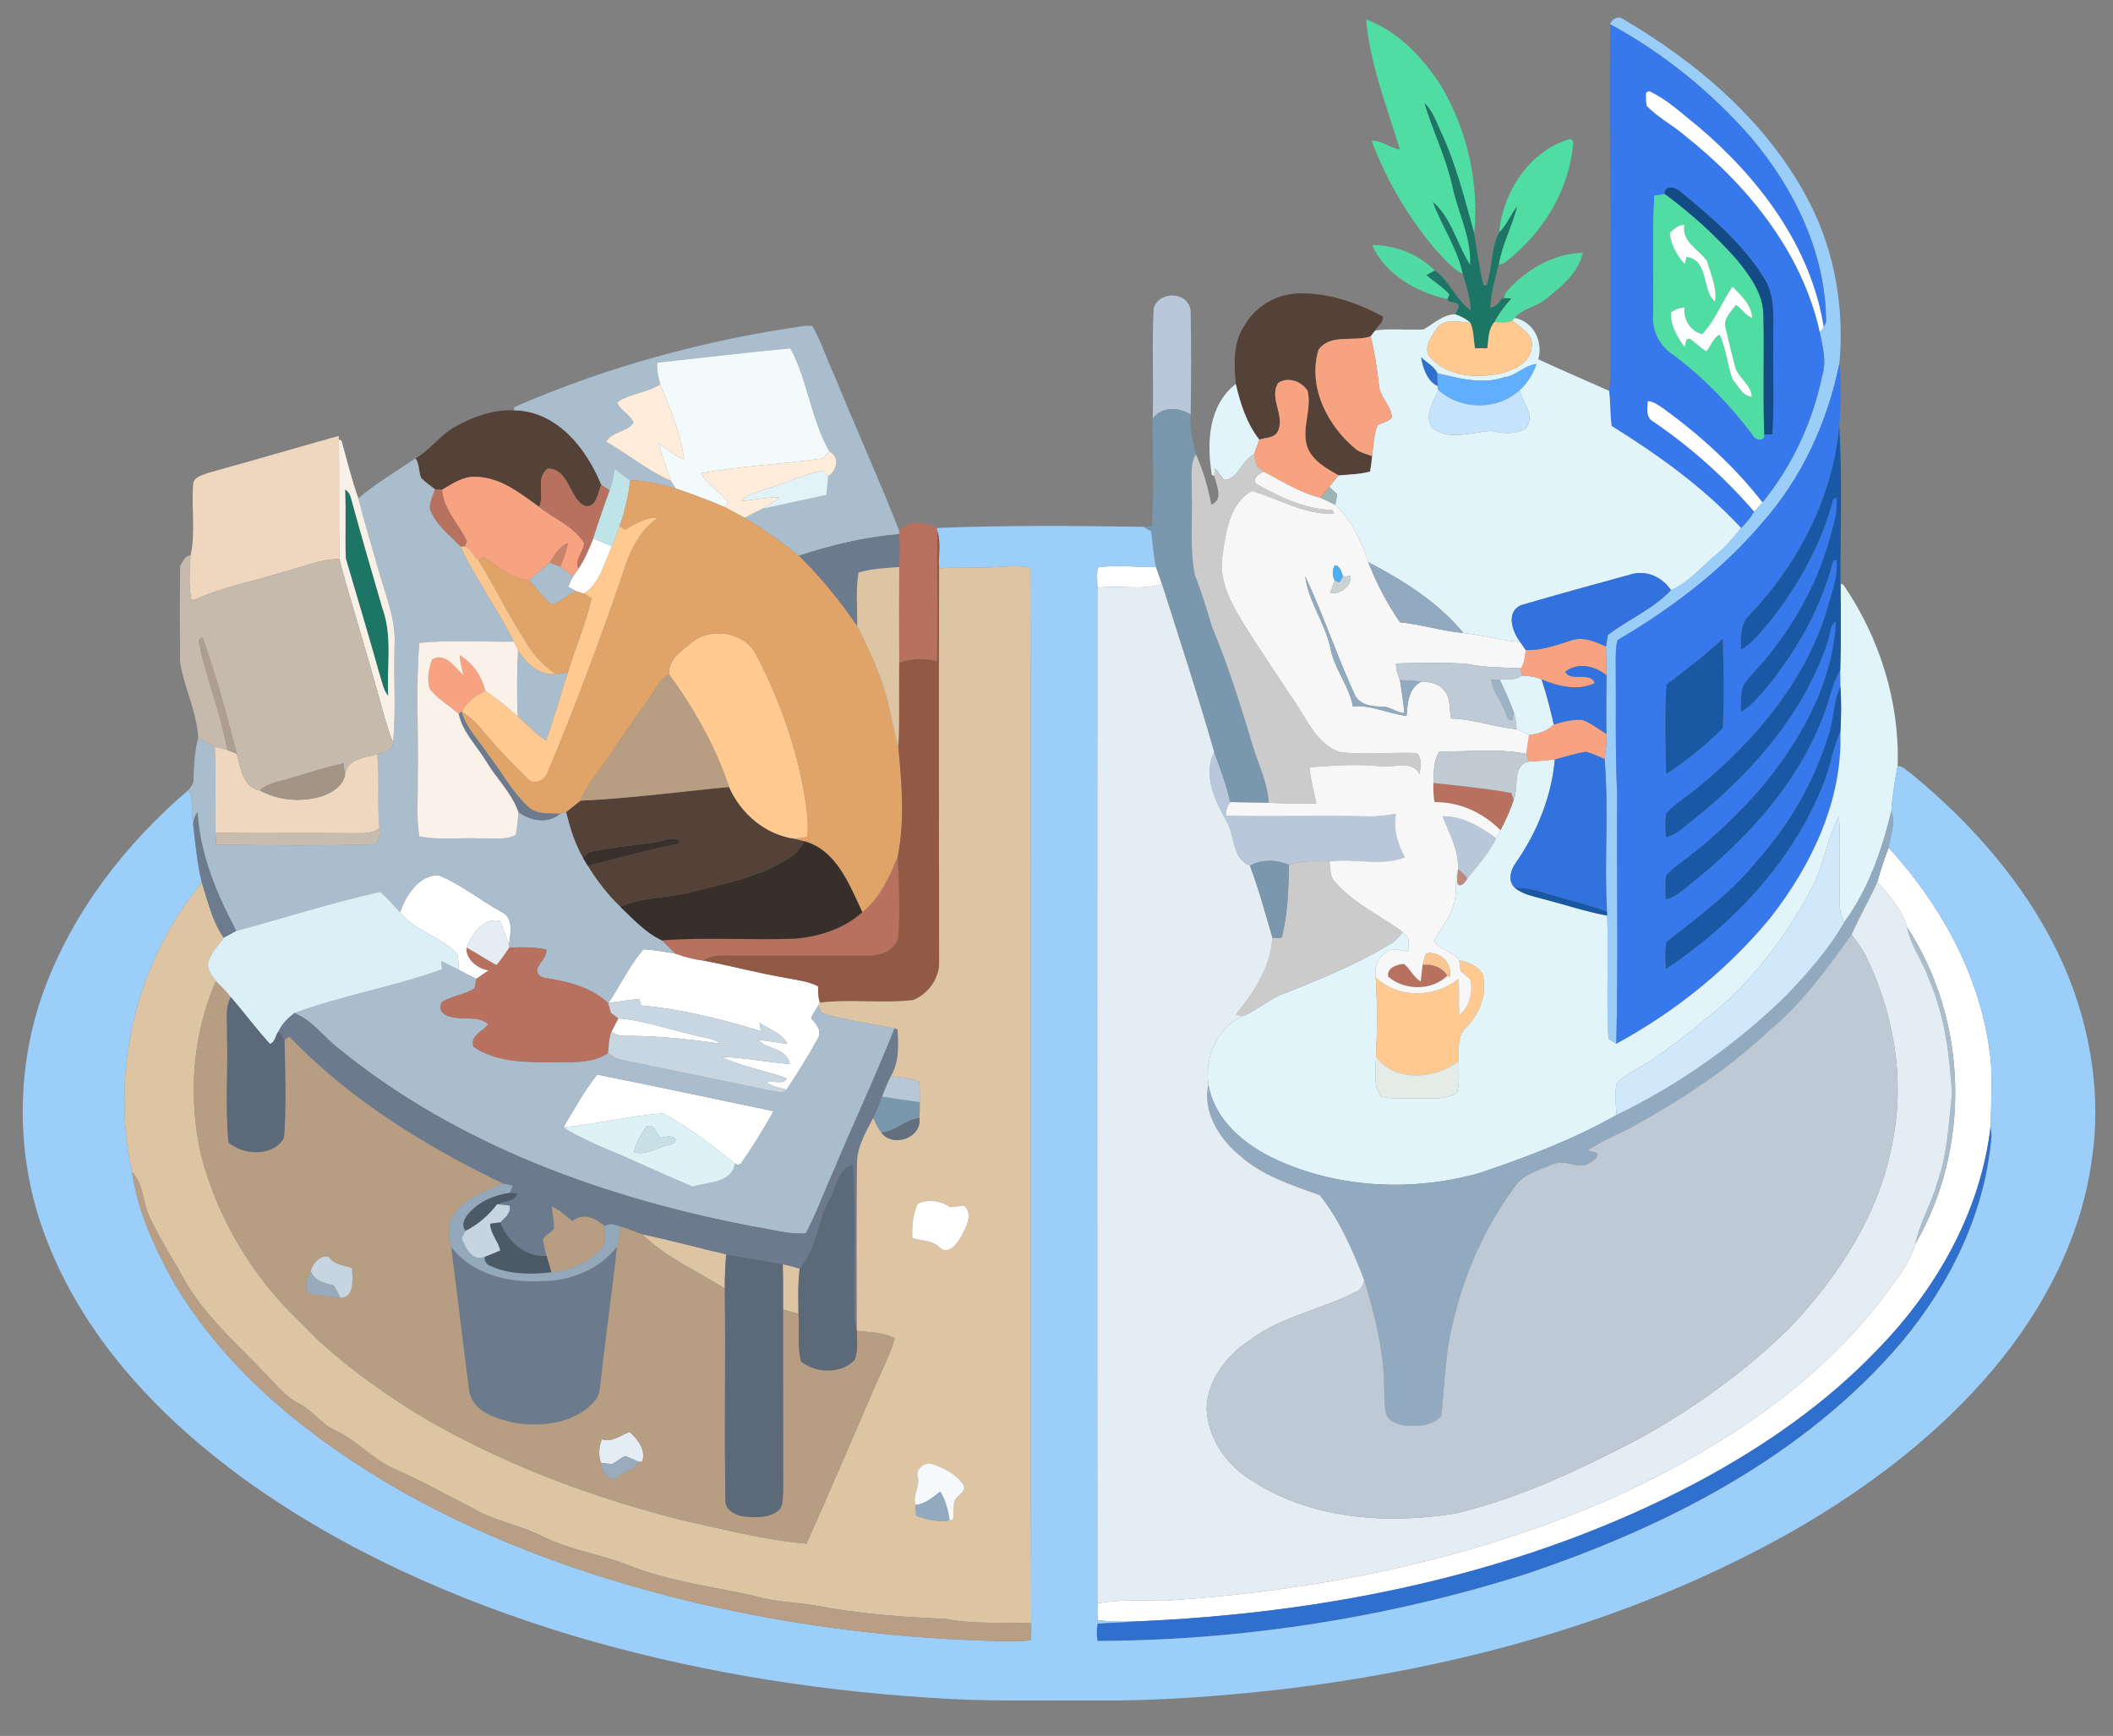 <?xml version="1.0" encoding="UTF-8" ?>
<!DOCTYPE svg PUBLIC "-//W3C//DTD SVG 1.1//EN" "http://www.w3.org/Graphics/SVG/1.1/DTD/svg11.dtd">
<svg width="510pt" height="419pt" viewBox="0 0 510 419" version="1.1" xmlns="http://www.w3.org/2000/svg">
<rect x="0" y="0" width="510" height="419" fill="#808080" stroke="none"/>
<g id="#9acef8ff">
<path fill="#9acef8" opacity="1.00" d=" M 388.65 5.87 C 388.83 4.71 390.57 3.74 391.60 4.51 C 409.98 15.29 426.99 29.81 436.82 49.04 C 442.89 60.89 445.17 74.48 443.97 87.68 C 441.12 101.86 434.90 115.40 425.26 126.26 C 415.53 137.74 403.35 146.90 390.44 154.49 C 389.96 155.93 390.03 157.46 389.98 158.96 C 390.09 169.97 389.82 180.99 390.33 192.00 C 390.20 211.98 390.60 231.97 390.12 251.94 C 389.64 251.64 388.68 251.05 388.20 250.75 C 387.67 240.84 388.32 230.90 387.90 220.99 L 387.86 219.99 C 387.19 207.74 388.33 195.42 387.28 183.20 C 387.65 181.21 387.79 179.18 387.73 177.15 C 387.62 172.43 387.72 167.71 387.75 162.99 C 387.75 160.67 387.69 158.35 387.63 156.03 C 387.74 155.34 387.96 153.96 388.07 153.27 C 393.00 149.48 398.99 147.02 403.31 142.44 C 407.76 140.43 410.85 136.58 414.55 133.55 C 416.70 131.77 418.48 129.60 420.23 127.44 C 421.43 126.25 422.52 124.94 423.39 123.48 C 424.06 122.75 424.73 122.01 425.39 121.26 C 432.57 112.47 437.48 101.87 439.79 90.76 C 440.93 87.25 439.91 83.67 439.24 80.19 C 439.47 79.88 439.93 79.27 440.17 78.96 C 440.31 78.64 440.61 78.00 440.75 77.68 C 440.69 61.26 433.17 45.68 422.74 33.32 C 413.11 22.27 401.55 12.85 388.65 5.87 Z" />
</g>
<g id="#50dda4ff">
<path fill="#50dda4" opacity="1.00" d=" M 329.74 4.70 C 337.56 7.58 343.63 14.09 348.00 21.03 C 354.17 31.58 357.01 44.22 355.82 56.33 C 353.54 48.13 351.48 39.82 347.89 32.06 C 346.70 29.60 345.87 26.85 343.84 24.92 C 345.79 31.54 348.93 37.80 350.48 44.57 C 351.77 51.08 355.18 57.18 354.85 63.97 C 351.64 59.04 350.43 52.76 345.85 48.74 C 348.00 54.64 351.77 59.88 353.07 66.12 C 350.24 64.73 348.30 62.09 346.17 59.85 C 339.75 52.18 334.54 43.37 331.08 33.99 C 333.54 33.85 335.46 35.78 337.87 36.02 C 334.74 25.74 330.67 15.49 329.74 4.70 Z" />
<path fill="#50dda4" opacity="1.00" d=" M 361.85 56.08 C 362.71 46.36 369.25 36.18 379.09 33.53 L 379.74 34.16 C 379.01 44.95 373.17 55.03 364.98 61.94 C 363.97 62.65 363.10 63.91 361.74 63.81 C 362.55 58.97 364.97 54.62 366.16 49.89 C 364.54 51.84 363.74 54.36 361.85 56.08 Z" />
<path fill="#50dda4" opacity="1.00" d=" M 399.26 47.19 C 399.90 47.09 401.18 46.90 401.82 46.81 C 408.17 51.50 414.07 56.82 419.27 62.75 C 422.41 66.60 425.63 70.97 425.63 76.17 C 425.85 85.73 425.45 95.30 425.84 104.87 C 426.16 106.72 423.41 106.32 423.02 105.00 C 417.59 97.83 411.31 91.27 404.10 85.86 C 400.76 83.78 398.65 80.03 398.99 76.05 C 399.16 66.43 398.67 56.79 399.26 47.19 M 403.02 56.22 C 403.25 59.01 404.76 61.69 406.61 63.76 C 406.73 63.32 406.96 62.45 407.08 62.02 C 412.61 62.82 410.69 70.30 413.96 72.78 C 414.47 69.44 412.90 66.18 412.02 63.01 C 410.03 60.11 405.82 58.44 406.55 54.26 C 405.10 54.25 404.00 55.30 403.02 56.22 M 418.17 69.19 C 415.54 72.85 413.99 77.46 410.84 80.62 C 408.13 80.09 406.20 77.07 406.58 74.25 C 405.39 74.25 404.27 74.71 403.32 75.40 C 403.06 78.37 404.87 81.43 406.61 83.79 C 406.71 83.34 406.91 82.43 407.02 81.98 L 407.80 81.70 C 409.18 82.70 410.39 83.93 411.87 84.81 C 412.95 83.49 413.49 81.65 415.01 80.76 C 416.68 84.20 416.86 88.11 418.25 91.65 C 419.55 93.18 420.59 95.60 422.84 95.77 C 422.65 92.66 419.27 91.14 418.71 88.19 C 417.96 85.25 417.21 82.32 416.54 79.37 C 415.74 77.10 417.81 75.27 418.98 73.59 C 420.40 74.47 421.28 76.18 422.91 76.71 C 422.77 73.56 420.22 71.30 418.17 69.19 Z" />
</g>
<g id="#3779edff">
<path fill="#3779ed" opacity="1.00" d=" M 388.65 5.87 C 401.55 12.85 413.11 22.27 422.74 33.32 C 433.17 45.68 440.69 61.26 440.75 77.68 C 440.61 78.00 440.31 78.64 440.17 78.96 C 437.09 59.42 424.43 42.81 409.63 30.33 C 405.89 27.40 402.38 23.97 398.01 21.99 L 397.31 22.35 C 397.23 23.42 397.28 24.48 397.45 25.54 C 400.09 28.30 403.56 30.08 406.46 32.55 C 421.75 44.63 434.97 60.79 439.24 80.19 C 439.91 83.67 440.93 87.25 439.79 90.76 C 437.48 101.87 432.57 112.47 425.39 121.26 C 418.61 112.55 410.37 105.07 401.47 98.60 C 400.31 97.86 399.17 96.90 397.74 96.82 C 397.57 98.59 397.21 100.90 399.17 101.84 C 408.14 107.96 416.29 115.26 423.39 123.48 C 422.52 124.94 421.43 126.25 420.23 127.44 C 411.17 117.64 400.25 109.83 388.99 102.81 C 388.60 100.00 388.73 97.16 388.38 94.35 C 388.45 93.76 388.59 92.58 388.66 92.00 C 388.96 63.29 388.35 34.58 388.65 5.87 M 401.82 46.81 C 401.18 46.90 399.90 47.09 399.26 47.19 C 398.67 56.79 399.16 66.43 398.99 76.05 C 398.65 80.03 400.76 83.78 404.10 85.86 C 411.31 91.27 417.59 97.83 423.02 105.00 C 423.41 106.32 426.16 106.72 425.84 104.87 C 426.32 104.86 427.30 104.86 427.79 104.85 C 428.28 97.58 427.86 90.28 428.00 83.00 C 427.87 77.70 428.80 71.91 425.81 67.18 C 420.70 58.87 413.13 52.41 405.65 46.31 C 404.58 45.16 401.65 44.41 401.82 46.81 Z" />
<path fill="#3779ed" opacity="1.00" d=" M 425.26 126.26 C 434.90 115.40 441.12 101.86 443.97 87.68 C 444.45 92.65 444.50 97.75 443.93 102.70 C 442.44 119.86 434.11 135.96 422.34 148.38 C 419.90 150.51 420.22 153.94 420.18 156.86 C 423.00 155.21 425.02 152.56 427.09 150.10 C 434.09 141.37 439.62 131.32 442.49 120.47 L 443.23 120.08 C 443.63 123.35 442.57 126.51 441.72 129.62 C 438.76 140.69 433.02 150.89 425.68 159.64 C 424.03 161.64 421.98 163.35 420.71 165.64 C 420.14 167.66 420.17 169.78 420.17 171.87 C 423.18 170.06 425.33 167.21 427.53 164.56 C 434.30 155.93 439.72 146.09 442.45 135.42 L 443.23 135.09 C 443.75 139.20 442.01 143.10 441.03 147.00 C 435.76 164.29 423.75 178.68 409.94 189.96 C 407.38 192.10 404.47 193.84 402.16 196.27 C 401.82 198.17 401.93 200.12 402.09 202.05 C 404.32 201.69 405.94 200.00 407.66 198.69 C 422.15 187.29 435.11 172.87 441.07 155.13 C 441.83 153.47 441.51 151.06 443.13 149.97 C 442.35 165.22 434.32 179.19 424.69 190.65 C 419.48 196.46 413.89 201.97 407.66 206.69 C 405.79 208.17 403.76 209.48 402.15 211.25 C 401.82 213.17 401.92 215.13 402.08 217.06 C 404.30 216.66 405.93 214.99 407.66 213.68 C 421.11 202.99 433.34 189.90 439.72 173.71 C 441.49 169.85 441.91 165.47 444.16 161.83 C 444.19 163.12 444.20 164.41 444.21 165.71 C 442.43 169.36 442.68 173.58 441.34 177.39 C 437.95 188.46 432.08 198.76 424.39 207.41 C 418.14 215.22 410.04 221.20 402.23 227.33 C 401.79 229.50 401.94 231.74 402.05 233.94 C 418.49 222.94 432.82 207.76 440.11 189.13 C 441.83 185.10 442.32 180.66 444.20 176.69 C 444.77 193.11 437.31 208.75 427.39 221.44 C 417.15 233.92 404.29 244.25 390.12 251.94 C 390.60 231.97 390.20 211.98 390.33 192.00 C 389.82 180.99 390.09 169.97 389.98 158.96 C 390.03 157.46 389.96 155.93 390.44 154.49 C 403.35 146.90 415.53 137.74 425.26 126.26 M 402.21 165.25 C 401.78 172.42 401.98 179.65 402.14 186.84 C 407.02 183.60 411.71 179.93 415.81 175.74 C 416.19 168.56 416.06 161.32 415.82 154.12 C 411.57 158.18 406.85 161.67 402.21 165.25 Z" />
</g>
<g id="#ffffffff">
<path fill="#ffffff" opacity="1.00" d=" M 397.31 22.35 L 398.01 21.99 C 402.38 23.97 405.89 27.40 409.63 30.33 C 424.43 42.81 437.09 59.42 440.17 78.96 C 439.93 79.27 439.47 79.88 439.24 80.19 C 434.97 60.79 421.75 44.63 406.46 32.55 C 403.56 30.08 400.09 28.30 397.45 25.54 C 397.28 24.48 397.23 23.42 397.31 22.35 Z" />
<path fill="#ffffff" opacity="1.00" d=" M 397.74 96.82 C 399.17 96.90 400.31 97.86 401.47 98.60 C 410.37 105.07 418.61 112.55 425.39 121.26 C 424.73 122.01 424.06 122.75 423.39 123.48 C 416.29 115.26 408.14 107.96 399.17 101.84 C 397.21 100.90 397.57 98.59 397.74 96.82 Z" />
<path fill="#ffffff" opacity="1.00" d=" M 143.19 129.94 C 144.71 130.57 146.23 131.22 147.75 131.87 C 145.81 135.76 144.85 140.96 140.91 143.28 C 140.46 143.14 139.54 142.86 139.09 142.72 C 138.60 142.46 137.64 141.95 137.16 141.69 C 137.45 140.76 137.85 139.88 138.36 139.05 C 138.81 138.45 139.23 137.83 139.64 137.20 C 141.16 134.96 142.18 132.44 143.19 129.94 Z" />
<path fill="#ffffff" opacity="1.00" d=" M 264.94 136.97 C 269.60 136.24 274.33 136.94 279.02 136.88 C 279.52 138.23 280.01 139.59 280.46 140.96 C 275.46 142.60 270.05 141.11 264.90 141.87 C 264.83 140.24 264.68 138.59 264.94 136.97 Z" />
<path fill="#ffffff" opacity="1.00" d=" M 453.12 212.88 C 453.87 210.07 454.81 207.32 455.85 204.61 C 468.18 218.06 477.50 234.76 480.11 252.98 C 481.12 259.20 480.56 265.50 480.47 271.76 C 478.10 292.40 467.36 311.29 452.95 325.96 C 440.68 338.77 425.94 348.99 410.37 357.38 C 368.32 379.83 320.51 389.50 273.19 391.40 C 270.43 391.42 267.66 391.40 264.92 391.07 C 264.84 389.70 264.83 388.35 264.88 386.99 C 270.20 386.02 275.62 386.34 280.99 386.37 C 318.36 384.00 355.74 376.40 390.09 361.16 C 415.74 349.36 440.41 333.25 456.93 309.89 C 459.14 306.94 461.30 303.86 462.28 300.26 C 475.83 276.99 475.04 246.29 460.28 223.74 C 459.05 219.47 455.95 216.16 453.12 212.88 Z" />
<path fill="#ffffff" opacity="1.00" d=" M 96.54 220.22 C 97.96 216.16 101.03 211.18 105.86 211.26 C 111.27 213.44 115.86 217.24 120.94 220.06 C 124.09 221.47 123.23 225.31 122.86 228.01 C 122.02 226.14 121.61 224.09 120.65 222.27 C 116.66 221.37 113.86 225.46 112.60 228.71 C 112.39 231.49 115.33 233.89 117.96 234.20 C 116.98 234.90 115.97 235.56 114.97 236.26 C 113.54 235.58 112.13 234.88 110.76 234.10 C 110.66 232.80 110.66 231.48 110.37 230.20 C 106.38 226.09 100.21 224.71 96.54 220.22 Z" />
<path fill="#ffffff" opacity="1.00" d=" M 155.30 229.14 C 157.89 229.24 160.45 229.74 163.00 230.18 C 165.18 230.94 167.42 231.57 169.73 231.84 C 176.50 233.12 183.17 234.93 189.97 236.08 C 192.49 236.59 195.13 236.85 197.45 238.05 C 197.50 239.38 197.44 240.73 197.90 242.01 L 197.50 242.75 C 196.90 243.73 196.20 244.66 195.78 245.74 C 196.89 247.11 198.44 248.62 197.48 250.54 C 195.15 254.80 192.54 258.94 189.87 263.00 C 188.18 262.58 186.42 262.25 184.95 261.25 C 186.42 260.69 189.34 261.95 189.89 260.27 C 184.64 258.44 179.02 257.39 174.00 255.09 C 179.58 255.25 185.07 256.36 190.62 256.84 C 189.92 252.87 185.13 253.43 183.03 250.99 C 185.37 251.21 187.68 251.70 190.03 251.93 C 188.75 249.37 185.59 248.43 183.34 246.86 C 183.41 247.36 183.56 248.37 183.63 248.88 C 174.20 246.00 164.55 243.58 154.72 242.68 C 154.61 242.30 154.41 241.55 154.30 241.17 C 151.79 241.27 149.30 241.75 146.81 242.11 C 149.75 237.86 151.91 233.04 155.30 229.14 Z" />
<path fill="#ffffff" opacity="1.00" d=" M 149.25 245.80 C 155.39 246.29 161.25 248.40 167.23 249.76 C 169.45 250.47 171.99 250.45 173.92 251.89 C 166.31 250.84 158.64 249.98 150.95 250.02 C 149.70 250.10 148.57 249.76 147.58 249.02 C 148.11 247.93 148.67 246.86 149.25 245.80 Z" />
<path fill="#ffffff" opacity="1.00" d=" M 144.12 259.38 C 158.35 262.18 172.53 265.27 186.74 268.21 C 184.25 272.54 181.68 276.85 178.79 280.91 L 178.04 281.18 L 177.36 280.83 C 171.84 276.45 166.19 271.96 159.92 268.74 C 151.91 269.30 144.00 271.38 135.97 272.09 C 138.58 267.80 140.99 263.29 144.12 259.38 Z" />
</g>
<g id="#1d7665ff">
<path fill="#1d7665" opacity="1.00" d=" M 343.84 24.92 C 345.87 26.85 346.70 29.60 347.89 32.06 C 351.48 39.82 353.54 48.13 355.82 56.33 C 356.49 60.46 357.04 64.62 358.01 68.70 L 358.75 68.95 C 360.30 64.80 359.78 59.91 361.85 56.08 C 363.74 54.36 364.54 51.84 366.16 49.89 C 364.97 54.62 362.55 58.97 361.74 63.81 C 360.88 67.27 359.77 70.73 359.72 74.32 C 360.84 74.03 361.72 73.32 362.34 72.19 L 363.09 71.95 C 363.52 71.97 364.39 72.01 364.82 72.03 C 363.27 73.78 361.83 75.62 360.74 77.70 C 359.14 79.44 359.31 81.87 358.99 84.06 C 358.25 84.05 356.76 84.05 356.01 84.04 C 355.64 82.00 355.74 79.85 354.91 77.92 C 353.85 76.94 352.55 76.32 351.21 75.85 C 351.44 75.39 351.90 74.48 352.12 74.03 C 352.01 72.50 349.64 73.41 349.35 72.21 C 349.46 71.92 349.70 71.34 349.82 71.06 C 348.21 69.22 346.05 68.00 344.25 66.38 C 344.76 66.11 345.77 65.56 346.28 65.28 C 349.77 67.60 351.38 72.40 354.99 74.92 C 354.89 71.89 353.93 68.99 353.07 66.12 C 351.77 59.88 348.00 54.64 345.85 48.74 C 350.43 52.76 351.64 59.04 354.85 63.97 C 355.18 57.18 351.77 51.08 350.48 44.57 C 348.93 37.80 345.79 31.54 343.84 24.92 M 359.25 75.26 C 359.82 75.83 359.82 75.83 359.25 75.26 Z" />
<path fill="#1d7665" opacity="1.00" d=" M 83.29 118.14 C 84.03 118.61 84.50 119.28 84.69 120.13 C 87.12 129.05 89.71 137.92 92.29 146.79 C 94.78 153.58 93.32 160.92 93.71 167.97 C 92.56 166.63 92.26 164.84 91.75 163.21 C 89.07 153.72 86.26 144.27 83.47 134.81 C 83.25 129.26 83.56 123.70 83.29 118.14 Z" />
</g>
<g id="#124b85ff">
<path fill="#124b85" opacity="1.00" d=" M 401.82 46.81 C 401.65 44.41 404.58 45.16 405.65 46.31 C 413.13 52.41 420.70 58.87 425.81 67.18 C 428.80 71.91 427.87 77.70 428.00 83.00 C 427.86 90.28 428.28 97.58 427.79 104.85 C 427.30 104.86 426.32 104.86 425.84 104.87 C 425.45 95.30 425.85 85.73 425.63 76.17 C 425.63 70.97 422.41 66.60 419.27 62.75 C 414.07 56.82 408.17 51.50 401.82 46.81 Z" />
</g>
<g id="#fefeffff">
<path fill="#fefeff" opacity="1.00" d=" M 403.02 56.22 C 404.00 55.30 405.10 54.25 406.55 54.26 C 405.82 58.44 410.03 60.11 412.02 63.01 C 412.90 66.18 414.47 69.44 413.96 72.78 C 410.69 70.30 412.61 62.82 407.08 62.02 C 406.96 62.45 406.73 63.32 406.61 63.76 C 404.76 61.69 403.25 59.01 403.02 56.22 Z" />
</g>
<g id="#4fdba3ff">
<path fill="#4fdba3" opacity="1.00" d=" M 331.17 59.15 C 336.73 59.12 342.36 61.34 346.28 65.28 C 345.77 65.56 344.76 66.11 344.25 66.38 C 346.05 68.00 348.21 69.22 349.82 71.06 C 349.70 71.34 349.46 71.92 349.35 72.21 C 341.93 70.56 334.41 66.33 331.17 59.15 Z" />
<path fill="#4fdba3" opacity="1.00" d=" M 364.96 68.94 C 369.50 64.42 375.53 61.20 382.03 60.99 C 381.02 65.78 376.84 69.24 373.14 72.14 C 370.87 74.09 367.51 74.39 365.60 76.74 L 365.03 77.35 C 363.69 78.07 362.17 77.80 360.74 77.70 C 361.83 75.62 363.27 73.78 364.82 72.03 C 364.39 72.01 363.52 71.97 363.09 71.95 C 363.02 70.66 364.22 69.83 364.96 68.94 Z" />
</g>
<g id="#feffffff">
<path fill="#feffff" opacity="1.00" d=" M 418.17 69.19 C 420.22 71.30 422.77 73.56 422.91 76.71 C 421.28 76.18 420.40 74.47 418.98 73.59 C 417.81 75.27 415.74 77.10 416.54 79.37 C 417.21 82.32 417.96 85.25 418.71 88.19 C 419.27 91.14 422.65 92.66 422.84 95.77 C 420.59 95.60 419.55 93.18 418.25 91.65 C 416.86 88.11 416.68 84.20 415.01 80.76 C 413.49 81.65 412.95 83.49 411.87 84.81 C 410.39 83.93 409.18 82.70 407.80 81.70 L 407.02 81.98 C 406.91 82.43 406.71 83.34 406.61 83.79 C 404.87 81.43 403.06 78.37 403.32 75.40 C 404.27 74.71 405.39 74.25 406.58 74.25 C 406.20 77.07 408.13 80.09 410.84 80.62 C 413.99 77.46 415.54 72.85 418.17 69.19 Z" />
</g>
<g id="#b8c7d9ff">
<path fill="#b8c7d9" opacity="1.00" d=" M 278.46 74.40 C 279.82 70.06 286.86 70.33 287.37 75.02 C 287.55 83.36 287.49 91.71 287.39 100.04 C 284.44 98.27 280.41 98.04 278.21 101.08 C 278.49 92.19 277.98 83.27 278.46 74.40 Z" />
<path fill="#b8c7d9" opacity="1.00" d=" M 295.96 198.09 C 293.22 193.11 290.31 187.14 293.05 181.49 C 294.52 185.47 296.02 189.45 296.93 193.60 C 296.18 194.57 295.85 195.68 295.95 196.90 C 307.29 197.15 318.65 196.83 330.01 197.04 C 332.33 197.14 334.63 196.80 336.91 196.43 C 336.22 200.16 337.33 203.67 339.05 206.94 C 333.32 209.16 326.87 207.06 320.86 207.93 C 317.60 207.88 314.24 207.55 311.13 208.78 C 308.31 207.48 304.42 207.38 301.70 208.95 C 297.20 207.21 298.18 201.62 295.96 198.09 Z" />
<path fill="#b8c7d9" opacity="1.00" d=" M 348.19 197.01 C 353.08 197.00 357.33 199.55 361.11 202.37 C 359.36 205.98 356.62 208.92 354.17 212.05 C 353.54 211.18 352.79 210.44 351.91 209.84 C 352.12 205.22 349.78 201.18 348.19 197.01 Z" />
</g>
<g id="#544238ff">
<path fill="#544238" opacity="1.00" d=" M 300.46 78.44 C 303.19 73.69 308.53 70.76 313.99 70.80 C 320.91 70.77 327.68 73.09 333.72 76.37 C 334.13 77.71 332.46 78.66 331.92 79.77 C 331.64 80.12 331.10 80.82 330.82 81.17 C 326.74 82.60 321.10 80.44 318.24 84.41 C 315.57 93.38 320.43 102.92 327.42 108.53 C 328.54 109.32 329.91 109.61 331.18 110.09 C 331.08 111.34 330.92 112.58 330.69 113.81 C 328.22 114.49 325.64 114.54 323.10 114.74 C 320.08 113.03 316.64 111.17 315.46 107.67 C 314.14 103.29 316.65 98.79 315.62 94.38 C 314.25 92.04 310.83 90.82 308.49 92.46 C 306.18 96.18 310.41 100.51 308.32 104.30 C 307.42 105.80 305.40 105.60 303.95 106.11 C 300.90 102.22 299.38 97.43 298.27 92.68 C 297.86 87.88 297.53 82.57 300.46 78.44 Z" />
<path fill="#544238" opacity="1.00" d=" M 109.98 102.95 C 114.25 100.56 119.03 98.85 123.99 99.03 C 134.36 99.11 141.56 108.22 145.14 117.04 C 144.25 118.93 144.04 122.70 141.10 122.12 C 137.28 120.18 137.37 113.10 132.20 113.11 C 129.15 115.36 131.56 119.42 130.13 122.35 C 125.59 119.09 120.85 115.25 115.00 115.10 C 111.88 114.85 109.25 116.73 106.70 118.22 C 106.28 118.19 105.44 118.13 105.02 118.10 C 103.86 117.24 102.66 116.42 101.66 115.38 C 100.99 113.86 101.29 112.01 100.27 110.64 C 103.92 108.58 106.27 104.90 109.98 102.95 Z" />
<path fill="#544238" opacity="1.00" d=" M 140.09 193.26 C 152.08 192.70 164.01 191.09 175.96 189.95 C 178.82 196.39 184.73 201.50 191.84 202.45 C 192.42 202.60 193.59 202.90 194.18 203.05 C 193.20 204.42 192.31 205.94 190.83 206.84 C 183.56 211.76 174.75 213.24 166.42 215.41 C 160.90 216.81 154.98 216.48 149.72 218.87 C 146.67 215.96 144.09 212.58 141.88 209.00 C 149.14 207.15 156.37 205.14 163.71 203.66 L 164.06 203.01 C 162.06 201.59 159.60 203.27 157.43 203.40 C 152.34 204.07 147.22 204.61 142.18 205.63 C 141.80 205.98 141.06 206.67 140.69 207.02 C 138.73 203.60 137.56 199.81 136.64 196.00 C 137.80 195.09 138.95 194.18 140.09 193.26 Z" />
</g>
<g id="#c4dbe1ff">
<path fill="#c4dbe1" opacity="1.00" d=" M 359.25 75.26 C 359.82 75.83 359.82 75.83 359.25 75.26 Z" />
</g>
<g id="#e1f4f9ff">
<path fill="#e1f4f9" opacity="1.00" d=" M 343.59 79.51 C 346.04 78.14 348.21 75.95 351.21 75.85 C 352.55 76.32 353.85 76.94 354.91 77.92 C 352.11 77.72 348.42 76.66 346.57 79.52 C 345.35 81.52 343.19 84.54 345.51 86.56 C 349.66 90.99 356.46 91.29 362.05 90.16 C 365.29 89.38 369.46 87.62 369.69 83.77 C 370.29 80.64 366.94 79.14 365.03 77.35 L 365.60 76.74 C 370.17 77.66 372.46 82.39 371.30 86.73 C 376.95 89.34 382.69 91.79 388.38 94.35 C 388.73 97.16 388.60 100.00 388.99 102.81 C 400.25 109.83 411.17 117.64 420.23 127.44 C 418.48 129.60 416.70 131.77 414.55 133.55 C 410.85 136.58 407.76 140.43 403.31 142.44 C 401.21 139.31 397.36 137.50 393.64 138.64 C 384.77 141.07 375.89 143.51 367.06 146.09 C 363.42 147.84 365.02 152.42 366.91 154.93 C 362.28 154.68 357.82 153.24 353.22 152.79 C 347.08 145.35 338.73 140.10 330.26 135.69 C 328.67 130.58 326.16 125.62 322.28 121.86 C 322.46 121.00 322.62 120.13 322.74 119.26 C 322.26 118.82 321.31 117.96 320.83 117.53 C 321.56 116.58 322.32 115.64 323.10 114.74 C 325.64 114.54 328.22 114.49 330.69 113.81 C 330.92 112.58 331.08 111.34 331.18 110.09 C 331.49 107.60 331.55 105.01 332.47 102.64 C 333.58 101.97 335.09 101.88 335.93 100.80 C 335.87 97.91 332.98 95.88 332.83 92.94 C 332.38 88.98 331.80 85.04 330.82 81.17 C 331.10 80.82 331.64 80.12 331.92 79.77 C 335.78 79.19 339.70 79.77 343.59 79.51 M 343.01 86.24 C 343.46 88.85 344.47 91.99 347.02 93.19 L 347.16 94.11 C 346.02 96.98 343.60 100.29 345.72 103.31 C 349.95 106.51 355.29 104.23 359.99 104.01 C 362.79 104.63 365.76 104.99 368.31 103.33 C 370.72 100.28 367.37 97.20 366.80 94.16 C 368.65 92.45 370.02 90.25 370.83 87.87 C 368.07 88.12 365.88 90.77 362.97 91.09 C 357.62 92.87 352.15 91.31 346.92 90.09 C 346.19 88.39 344.26 87.55 343.01 86.24 Z" />
<path fill="#e1f4f9" opacity="1.00" d=" M 292.50 114.65 C 291.23 106.95 291.60 97.89 298.27 92.68 C 299.38 97.43 300.90 102.22 303.95 106.11 C 303.54 107.31 303.12 108.51 302.66 109.70 C 299.66 111.02 298.92 115.87 295.34 115.83 C 294.60 114.89 294.10 113.74 293.15 112.99 C 293.14 113.47 293.11 114.42 293.10 114.90 L 292.50 114.65 Z" />
<path fill="#e1f4f9" opacity="1.00" d=" M 444.24 140.85 L 444.95 141.18 C 453.67 153.92 458.53 169.38 458.02 184.86 C 457.33 188.50 456.73 192.17 456.49 195.87 C 454.19 205.29 450.96 214.69 445.15 222.57 C 443.45 219.65 444.13 216.20 444.04 213.00 C 443.99 207.69 444.23 202.36 443.85 197.06 C 440.81 202.67 440.16 209.39 437.00 215.01 C 430.50 226.90 422.08 237.98 411.27 246.27 C 407.70 249.41 403.80 252.15 399.99 254.98 C 396.88 257.30 393.12 258.68 390.26 261.34 C 389.59 263.88 390.06 266.52 390.19 269.11 C 379.75 275.03 368.48 279.30 357.14 283.12 C 341.07 287.65 323.28 286.89 308.03 279.89 C 300.47 276.41 293.09 270.37 291.66 261.72 C 290.69 255.32 293.83 247.81 300.04 245.25 C 302.99 243.97 305.50 241.90 308.35 240.42 C 317.47 236.84 326.64 233.18 335.08 228.13 C 336.50 227.40 337.66 226.29 338.51 224.94 C 338.85 225.30 339.55 226.01 339.90 226.37 C 340.01 227.45 340.00 228.52 339.88 229.61 C 337.97 229.49 335.70 228.45 334.19 230.16 C 332.29 231.44 331.74 233.73 332.06 235.89 C 332.45 242.25 332.45 248.62 332.11 254.98 C 332.13 258.20 331.27 261.92 333.37 264.70 C 336.53 265.38 339.80 264.98 343.01 265.10 C 345.92 264.98 349.23 265.56 351.72 263.64 C 352.35 261.15 352.08 258.55 352.08 256.01 C 352.22 253.26 351.56 249.96 353.92 247.94 C 357.14 244.64 359.03 239.81 357.88 235.21 C 356.71 233.11 354.39 232.29 352.20 231.79 C 350.73 229.46 347.39 229.38 346.10 227.06 C 347.67 224.27 349.80 221.76 350.76 218.65 C 351.85 215.82 351.00 212.71 351.91 209.84 C 351.86 210.60 351.77 212.12 351.72 212.88 C 352.21 214.71 353.74 212.85 354.17 212.05 C 356.62 208.92 359.36 205.98 361.11 202.37 C 361.38 201.88 361.90 200.89 362.16 200.39 C 363.37 198.04 364.51 195.65 365.33 193.13 C 366.65 190.15 364.90 184.65 368.98 183.82 C 371.09 183.70 373.19 183.53 375.29 183.31 C 374.49 192.21 371.08 200.69 366.04 208.01 C 364.73 209.73 363.76 212.46 365.56 214.20 C 367.37 215.85 369.86 216.24 372.13 216.90 C 377.39 218.24 382.55 220.00 387.90 220.99 C 388.32 230.90 387.67 240.84 388.20 250.75 C 388.68 251.05 389.64 251.64 390.12 251.94 C 404.29 244.25 417.15 233.92 427.39 221.44 C 437.31 208.75 444.77 193.11 444.20 176.69 C 444.41 173.03 444.44 169.37 444.21 165.71 C 444.20 164.41 444.19 163.12 444.16 161.83 C 444.39 154.84 444.30 147.84 444.24 140.85 Z" />
<path fill="#e1f4f9" opacity="1.00" d=" M 367.33 163.07 C 368.95 163.12 370.59 163.33 372.09 163.99 C 373.29 167.55 374.19 171.20 375.03 174.86 C 373.43 176.50 371.29 177.19 369.05 177.38 C 368.05 176.93 367.06 176.48 366.07 176.03 C 365.97 174.62 365.74 173.22 365.34 171.87 C 364.35 169.20 363.20 166.58 361.96 164.01 C 363.78 163.90 365.77 164.27 367.33 163.07 Z" />
</g>
<g id="#ffc98fff">
<path fill="#ffc98f" opacity="1.00" d=" M 346.57 79.52 C 348.42 76.66 352.11 77.72 354.91 77.92 C 355.74 79.85 355.64 82.00 356.01 84.04 C 356.76 84.05 358.25 84.05 358.99 84.06 C 359.31 81.87 359.14 79.44 360.74 77.70 C 362.17 77.80 363.69 78.07 365.03 77.35 C 366.94 79.14 370.29 80.64 369.69 83.77 C 369.46 87.62 365.29 89.38 362.05 90.16 C 356.46 91.29 349.66 90.99 345.51 86.56 C 343.19 84.54 345.35 81.52 346.57 79.52 Z" />
<path fill="#ffc98f" opacity="1.00" d=" M 150.85 127.83 C 153.36 126.44 155.85 124.79 158.86 124.94 C 154.01 128.22 151.78 133.73 150.10 139.11 C 144.67 155.03 138.75 170.79 132.24 186.30 C 131.70 188.35 128.69 189.77 127.20 187.84 C 123.16 183.86 119.23 179.76 115.65 175.37 C 114.48 173.90 112.94 172.82 111.42 171.77 C 112.63 169.40 114.79 167.90 117.12 166.75 C 119.90 168.57 122.45 170.70 124.96 172.89 C 127.28 174.79 129.24 177.15 131.81 178.73 C 133.76 173.30 135.28 167.74 137.07 162.26 C 138.88 156.27 141.43 150.48 142.77 144.36 C 142.30 144.09 141.38 143.55 140.91 143.28 C 144.85 140.96 145.81 135.76 147.75 131.87 C 148.37 130.25 148.95 128.63 149.55 127.01 C 149.87 127.21 150.53 127.63 150.85 127.83 Z" />
<path fill="#ffc98f" opacity="1.00" d=" M 167.03 155.01 C 171.81 151.17 180.05 152.61 182.65 158.31 C 187.78 168.01 191.51 178.46 193.70 189.22 C 194.45 193.43 195.32 197.71 194.85 202.01 C 194.10 202.12 192.59 202.34 191.84 202.45 C 184.73 201.50 178.82 196.39 175.96 189.95 C 172.72 180.21 167.55 171.11 161.54 162.82 C 161.09 159.26 164.62 156.97 167.03 155.01 Z" />
<path fill="#ffc98f" opacity="1.00" d=" M 352.20 231.79 C 354.39 232.29 356.71 233.11 357.88 235.21 C 359.03 239.81 357.14 244.64 353.92 247.94 C 351.56 249.96 352.22 253.26 352.08 256.01 C 346.61 260.55 336.54 261.27 332.11 254.98 C 332.45 248.62 332.45 242.25 332.06 235.89 C 337.48 241.13 346.39 240.86 352.09 236.22 C 352.21 239.14 352.08 242.08 352.22 245.01 C 354.72 242.94 355.65 239.43 354.84 236.33 C 354.06 235.69 353.30 235.05 352.53 234.41 C 352.45 233.75 352.28 232.44 352.20 231.79 Z" />
</g>
<g id="#a9bdcdff">
<path fill="#a9bdcd" opacity="1.00" d=" M 124.20 98.24 C 146.43 88.51 170.08 82.12 194.09 78.67 C 194.58 78.66 195.55 78.64 196.04 78.63 C 198.21 82.39 199.50 86.58 201.34 90.50 C 206.45 103.08 212.08 115.45 217.03 128.09 L 217.04 128.93 C 208.79 129.59 200.67 131.56 192.82 134.14 C 188.62 130.86 184.35 127.65 179.71 124.99 C 181.10 124.25 182.48 123.51 183.90 122.84 C 189.08 121.70 194.27 120.58 199.46 119.48 C 199.67 117.98 199.73 116.47 199.91 114.98 C 201.95 113.63 202.79 110.25 200.20 109.00 C 195.75 101.27 194.97 91.86 190.77 84.08 C 180.05 85.06 169.34 86.40 158.63 87.52 C 158.46 89.30 158.96 91.04 159.34 92.76 C 156.17 94.86 151.92 94.96 148.96 97.12 C 149.67 99.14 152.13 100.00 152.92 101.98 C 151.55 104.29 147.71 104.10 146.30 106.60 C 151.57 109.62 156.28 113.59 161.88 116.02 C 162.19 116.49 162.81 117.43 163.12 117.91 C 159.49 117.03 155.87 115.89 152.10 115.96 C 150.84 115.05 149.64 114.07 148.36 113.19 C 148.02 114.92 147.76 116.68 147.14 118.34 C 146.64 118.01 145.64 117.36 145.14 117.04 C 141.56 108.22 134.36 99.11 123.99 99.03 L 124.20 98.24 Z" />
<path fill="#a9bdcd" opacity="1.00" d=" M 86.49 120.28 C 90.77 116.64 95.63 113.78 100.27 110.64 C 101.29 112.01 100.99 113.86 101.66 115.38 C 102.66 116.42 103.86 117.24 105.02 118.10 C 104.49 119.64 103.67 121.18 103.78 122.86 C 105.13 126.63 108.50 129.10 111.17 131.92 C 114.83 139.91 120.15 146.99 124.02 154.86 C 116.42 154.99 108.77 154.37 101.20 155.20 C 100.32 166.09 101.06 177.07 100.82 188.00 C 100.92 192.63 100.46 197.30 101.20 201.89 C 106.07 202.83 111.07 202.15 116.00 202.37 C 118.81 202.23 121.85 202.87 124.46 201.56 C 124.89 199.74 124.99 197.86 125.12 196.01 C 127.97 198.09 132.30 198.98 135.15 196.42 C 135.52 196.32 136.27 196.10 136.64 196.00 C 137.56 199.81 138.73 203.60 140.69 207.02 C 140.99 207.51 141.59 208.51 141.88 209.00 C 144.09 212.58 146.67 215.96 149.72 218.87 C 152.84 221.83 155.82 225.15 159.79 226.98 C 160.89 228.02 161.93 229.10 163.00 230.18 C 160.45 229.74 157.89 229.24 155.30 229.14 C 151.91 233.04 149.75 237.86 146.81 242.11 C 143.18 238.80 138.40 237.17 133.62 236.42 C 132.06 235.98 129.65 236.24 129.64 234.01 C 130.11 232.26 132.08 231.14 131.87 229.17 C 128.91 228.57 125.88 228.59 122.89 228.74 L 122.86 228.01 C 123.23 225.31 124.09 221.47 120.94 220.06 C 115.86 217.24 111.27 213.44 105.86 211.26 C 101.03 211.18 97.96 216.16 96.54 220.22 C 95.00 218.50 93.52 216.72 91.73 215.26 C 80.06 217.87 68.59 221.57 57.03 224.70 C 52.31 215.79 48.26 206.23 47.69 196.04 C 47.03 196.91 46.68 197.92 46.64 199.09 C 46.02 196.32 46.85 193.28 45.47 190.71 C 46.06 189.91 46.89 189.14 46.70 188.03 C 46.81 184.68 46.99 181.29 47.86 178.04 C 49.16 178.79 50.49 179.52 51.83 180.23 C 52.21 187.16 51.89 194.10 52.01 201.03 C 52.04 201.74 52.11 203.16 52.15 203.87 C 65.04 204.02 77.98 204.24 90.86 203.75 C 91.58 202.61 91.68 201.24 91.57 199.93 C 91.04 193.98 91.65 188.00 91.05 182.05 C 92.24 181.63 93.44 181.22 94.57 180.67 C 94.65 180.30 94.79 179.57 94.86 179.20 C 95.63 171.49 94.97 163.73 95.23 156.00 C 95.62 149.61 93.05 143.65 91.36 137.62 C 89.75 131.84 87.94 126.11 86.49 120.28 Z" />
<path fill="#a9bdcd" opacity="1.00" d=" M 127.64 140.02 C 129.32 138.58 131.03 137.18 132.72 135.75 C 133.34 136.02 134.57 136.55 135.19 136.81 C 136.26 137.53 137.31 138.28 138.36 139.05 C 137.85 139.88 137.45 140.76 137.16 141.69 C 137.64 141.95 138.60 142.46 139.09 142.72 C 136.96 143.52 135.31 145.48 133.11 145.91 C 131.02 144.21 129.54 141.91 127.64 140.02 Z" />
<path fill="#a9bdcd" opacity="1.00" d=" M 125.04 156.93 C 127.03 160.10 130.08 163.11 134.14 162.70 C 135.12 162.59 136.10 162.45 137.07 162.26 C 135.28 167.74 133.76 173.30 131.81 178.73 C 129.24 177.15 127.28 174.79 124.96 172.89 C 124.74 167.57 124.75 162.25 125.04 156.93 Z" />
<path fill="#a9bdcd" opacity="1.00" d=" M 460.28 223.74 C 475.04 246.29 475.83 276.99 462.28 300.26 C 463.36 295.09 466.19 290.52 467.58 285.44 C 470.07 278.56 470.31 271.21 471.13 264.01 C 470.56 254.66 469.40 245.20 465.63 236.53 C 464.18 232.11 461.16 228.34 460.28 223.74 Z" />
<path fill="#a9bdcd" opacity="1.00" d=" M 106.50 231.96 C 107.94 232.63 109.35 233.36 110.76 234.10 C 112.13 234.88 113.54 235.58 114.97 236.26 C 114.86 236.84 114.64 238.00 114.53 238.58 C 112.14 240.07 109.22 240.35 106.79 241.77 C 105.93 242.69 106.25 244.12 107.26 244.79 C 110.47 246.78 115.00 244.70 117.88 247.19 C 116.57 248.93 113.35 249.99 114.29 252.66 C 119.74 256.37 126.64 256.40 132.99 256.39 C 137.63 256.29 142.69 256.89 146.77 254.19 C 147.79 254.97 148.90 255.65 150.20 255.84 C 162.06 258.36 173.96 260.68 185.82 263.22 C 187.11 263.28 188.85 264.22 189.87 263.00 C 192.54 258.94 195.15 254.80 197.48 250.54 C 198.44 248.62 196.89 247.11 195.78 245.74 C 196.20 244.66 196.90 243.73 197.50 242.75 C 197.72 243.20 198.15 244.08 198.37 244.52 C 204.07 246.29 210.07 246.99 215.91 248.24 C 211.28 259.97 205.87 271.37 201.02 283.02 C 198.82 287.88 197.02 292.94 194.50 297.66 C 190.54 298.06 186.64 296.79 182.76 296.21 C 146.62 289.44 110.66 276.61 81.86 253.18 C 78.18 250.37 75.42 246.24 71.01 244.52 C 82.65 240.27 95.05 238.16 106.71 233.96 C 106.66 233.46 106.55 232.46 106.50 231.96 M 144.12 259.38 C 140.99 263.29 138.58 267.80 135.97 272.09 C 138.62 273.85 141.56 275.14 144.42 276.50 C 152.09 279.64 159.57 283.24 167.22 286.42 C 170.80 285.27 176.65 285.63 177.36 280.83 L 178.04 281.18 L 178.79 280.91 C 181.68 276.85 184.25 272.54 186.74 268.21 C 172.53 265.27 158.35 262.18 144.12 259.38 Z" />
</g>
<g id="#f7a281ff">
<path fill="#f7a281" opacity="1.00" d=" M 318.24 84.41 C 321.10 80.44 326.74 82.60 330.82 81.17 C 331.80 85.04 332.38 88.98 332.83 92.94 C 332.98 95.88 335.87 97.91 335.93 100.80 C 335.09 101.88 333.58 101.97 332.47 102.64 C 331.55 105.01 331.49 107.60 331.18 110.09 C 329.91 109.61 328.54 109.32 327.42 108.53 C 320.43 102.92 315.57 93.38 318.24 84.41 Z" />
<path fill="#f7a281" opacity="1.00" d=" M 308.49 92.46 C 310.83 90.82 314.25 92.04 315.62 94.38 C 316.65 98.79 314.14 103.29 315.46 107.67 C 316.64 111.17 320.08 113.03 323.10 114.74 C 322.32 115.64 321.56 116.58 320.83 117.53 C 320.12 118.39 319.43 119.26 318.74 120.14 C 313.76 119.02 309.47 116.12 304.97 113.85 C 304.56 113.51 303.74 112.85 303.33 112.52 C 303.16 111.82 302.83 110.40 302.66 109.70 C 303.12 108.51 303.54 107.31 303.95 106.11 C 305.40 105.60 307.42 105.80 308.32 104.30 C 310.41 100.51 306.18 96.18 308.49 92.46 Z" />
<path fill="#f7a281" opacity="1.00" d=" M 106.70 118.22 C 109.25 116.73 111.88 114.85 115.00 115.10 C 120.85 115.25 125.59 119.09 130.13 122.35 C 133.74 125.23 138.56 127.02 140.99 131.14 C 140.83 133.14 138.53 135.40 139.64 137.20 C 139.23 137.83 138.81 138.45 138.36 139.05 C 137.31 138.28 136.26 137.53 135.19 136.81 C 135.99 134.97 136.72 133.08 137.06 131.09 C 134.95 131.92 133.84 133.93 132.72 135.75 C 131.03 137.18 129.32 138.58 127.64 140.02 C 123.40 139.67 120.25 136.69 116.83 134.53 C 116.48 134.69 115.78 135.00 115.43 135.16 C 114.22 134.16 113.74 132.42 112.16 131.90 C 112.29 131.59 112.56 130.98 112.69 130.67 C 110.79 126.49 107.02 123.06 106.70 118.22 Z" />
<path fill="#f7a281" opacity="1.00" d=" M 379.42 154.52 C 382.25 153.62 385.07 154.91 387.63 156.03 C 387.69 158.35 387.75 160.67 387.75 162.99 C 384.89 160.71 380.93 159.76 377.80 162.13 C 379.00 164.73 383.82 161.92 384.93 164.87 C 380.94 166.85 376.02 165.67 372.09 163.99 C 370.59 163.33 368.95 163.12 367.33 163.07 C 367.27 162.63 367.13 161.73 367.06 161.29 C 367.97 159.99 368.05 158.40 368.25 156.89 C 372.14 157.04 375.77 155.66 379.42 154.52 Z" />
<path fill="#f7a281" opacity="1.00" d=" M 110.94 158.14 C 114.11 160.04 116.27 163.16 117.12 166.75 C 114.79 167.90 112.63 169.40 111.42 171.77 L 110.71 172.31 C 108.44 170.24 105.60 168.76 103.74 166.26 C 102.97 163.99 103.48 161.37 104.31 159.16 C 107.49 157.31 109.79 161.17 111.89 162.96 C 111.46 161.38 111.04 159.78 110.94 158.14 Z" />
<path fill="#f7a281" opacity="1.00" d=" M 375.03 174.86 C 377.27 174.22 379.59 173.56 381.96 173.75 C 384.04 174.58 385.84 175.96 387.73 177.15 C 387.79 179.18 387.65 181.21 387.28 183.20 C 385.80 182.59 384.37 181.85 382.82 181.46 C 380.25 181.81 377.80 182.71 375.29 183.31 C 373.19 183.53 371.09 183.70 368.98 183.82 C 368.83 183.36 368.53 182.43 368.37 181.96 C 368.57 180.43 368.86 178.91 369.05 177.38 C 371.29 177.19 373.43 176.50 375.03 174.86 Z" />
</g>
<g id="#f2fafcff">
<path fill="#f2fafc" opacity="1.00" d=" M 158.63 87.52 C 169.34 86.40 180.05 85.06 190.77 84.08 C 194.97 91.86 195.75 101.27 200.20 109.00 C 199.81 109.41 199.02 110.23 198.63 110.64 C 188.85 112.05 178.92 112.45 169.20 114.23 C 170.75 117.06 173.70 118.69 175.74 121.13 C 175.56 121.46 175.19 122.12 175.01 122.45 C 171.12 120.74 167.12 119.31 163.12 117.91 C 162.81 117.43 162.19 116.49 161.88 116.02 C 160.94 113.03 159.84 110.09 159.00 107.07 C 160.99 108.40 162.84 110.01 165.12 110.87 C 164.23 104.59 161.81 98.57 159.34 92.76 C 158.96 91.04 158.46 89.30 158.63 87.52 Z" />
</g>
<g id="#2f70cfff">
<path fill="#2f70cf" opacity="1.00" d=" M 343.01 86.24 C 344.26 87.55 346.19 88.39 346.92 90.09 C 346.95 90.87 347.00 92.41 347.02 93.19 C 344.47 91.99 343.46 88.85 343.01 86.24 Z" />
<path fill="#2f70cf" opacity="1.00" d=" M 480.47 271.76 C 480.52 272.36 480.64 273.58 480.69 274.19 C 479.20 292.63 470.73 309.95 458.94 324.01 C 435.41 351.64 402.03 368.64 368.11 379.99 C 334.79 390.50 299.83 395.96 264.89 396.07 C 264.65 394.68 264.65 393.29 264.90 391.90 C 267.66 391.66 270.43 391.65 273.19 391.40 C 320.51 389.50 368.32 379.83 410.37 357.38 C 425.94 348.99 440.68 338.77 452.95 325.96 C 467.36 311.29 478.10 292.40 480.47 271.76 Z" />
</g>
<g id="#60afffff">
<path fill="#60afff" opacity="1.00" d=" M 362.97 91.09 C 365.88 90.77 368.07 88.12 370.83 87.87 C 370.02 90.25 368.65 92.45 366.80 94.16 C 361.49 99.12 352.46 99.05 347.16 94.11 L 347.02 93.19 C 347.00 92.41 346.95 90.87 346.92 90.09 C 352.15 91.31 357.62 92.87 362.97 91.09 Z" />
</g>
<g id="#ffecdaff">
<path fill="#ffecda" opacity="1.00" d=" M 148.96 97.12 C 151.92 94.96 156.17 94.86 159.34 92.76 C 161.81 98.57 164.23 104.59 165.12 110.87 C 162.84 110.01 160.99 108.40 159.00 107.07 C 159.84 110.09 160.94 113.03 161.88 116.02 C 156.28 113.59 151.57 109.62 146.30 106.60 C 147.71 104.10 151.55 104.29 152.92 101.98 C 152.13 100.00 149.67 99.14 148.96 97.12 Z" />
</g>
<g id="#c5e3fbff">
<path fill="#c5e3fb" opacity="1.00" d=" M 347.16 94.11 C 352.46 99.05 361.49 99.12 366.80 94.16 C 367.37 97.20 370.72 100.28 368.31 103.33 C 365.76 104.99 362.79 104.63 359.99 104.01 C 355.29 104.23 349.95 106.51 345.72 103.31 C 343.60 100.29 346.02 96.98 347.16 94.11 Z" />
</g>
<g id="#7997adff">
<path fill="#7997ad" opacity="1.00" d=" M 278.21 101.08 C 280.41 98.04 284.44 98.27 287.39 100.04 C 287.01 103.35 287.99 106.50 288.63 109.64 C 287.01 112.50 287.79 115.88 287.65 119.00 C 287.86 125.56 287.14 132.21 288.35 138.69 C 290.01 142.82 291.25 147.08 292.56 151.33 C 296.40 160.60 299.44 170.17 302.31 179.78 C 303.68 184.42 305.97 188.87 306.23 193.78 C 303.12 193.71 300.02 193.71 296.93 193.60 C 296.02 189.45 294.52 185.47 293.05 181.49 C 289.17 167.89 284.72 154.45 280.46 140.96 C 280.01 139.59 279.52 138.23 279.02 136.88 C 278.34 134.05 278.25 131.13 277.85 128.25 C 277.37 127.98 276.40 127.42 275.92 127.15 C 276.44 127.10 277.47 127.00 277.99 126.95 C 278.68 118.39 278.14 109.70 278.21 101.08 Z" />
<path fill="#7997ad" opacity="1.00" d=" M 210.75 269.86 C 211.51 268.16 212.22 266.44 212.91 264.71 C 215.94 265.16 218.97 265.62 222.01 266.03 C 222.03 267.30 222.00 268.57 221.93 269.84 C 218.56 270.25 216.14 273.04 212.72 273.38 C 211.89 272.30 211.33 271.06 210.75 269.86 Z" />
</g>
<g id="#1958a4ff">
<path fill="#1958a4" opacity="1.00" d=" M 422.34 148.38 C 434.11 135.96 442.44 119.86 443.93 102.70 C 444.69 115.33 444.18 128.15 444.24 140.85 C 444.30 147.84 444.39 154.84 444.16 161.83 C 441.91 165.47 441.49 169.85 439.72 173.71 C 433.34 189.90 421.11 202.99 407.66 213.68 C 405.93 214.99 404.30 216.66 402.08 217.06 C 401.92 215.13 401.82 213.17 402.15 211.25 C 403.76 209.48 405.79 208.17 407.66 206.69 C 413.89 201.97 419.48 196.46 424.69 190.65 C 434.32 179.19 442.35 165.22 443.13 149.97 C 441.51 151.06 441.83 153.47 441.07 155.13 C 435.11 172.87 422.15 187.29 407.66 198.69 C 405.94 200.00 404.32 201.69 402.09 202.05 C 401.93 200.12 401.82 198.17 402.16 196.27 C 404.47 193.84 407.38 192.10 409.94 189.96 C 423.75 178.68 435.76 164.29 441.03 147.00 C 442.01 143.10 443.75 139.20 443.23 135.09 L 442.45 135.42 C 439.72 146.09 434.30 155.93 427.53 164.56 C 425.33 167.21 423.18 170.06 420.17 171.87 C 420.17 169.78 420.14 167.66 420.71 165.64 C 421.98 163.35 424.03 161.64 425.68 159.64 C 433.02 150.89 438.76 140.69 441.72 129.62 C 442.57 126.51 443.63 123.35 443.23 120.08 L 442.49 120.47 C 439.62 131.32 434.09 141.37 427.09 150.10 C 425.02 152.56 423.00 155.21 420.18 156.86 C 420.22 153.94 419.90 150.51 422.34 148.38 Z" />
<path fill="#1958a4" opacity="1.00" d=" M 441.34 177.39 C 442.68 173.58 442.43 169.36 444.21 165.71 C 444.44 169.37 444.41 173.03 444.20 176.69 C 442.32 180.66 441.83 185.10 440.11 189.13 C 432.82 207.76 418.49 222.94 402.05 233.94 C 401.94 231.74 401.79 229.50 402.23 227.33 C 410.04 221.20 418.14 215.22 424.39 207.41 C 432.08 198.76 437.95 188.46 441.34 177.39 Z" />
<path fill="#1958a4" opacity="1.00" d=" M 365.56 214.20 C 367.94 214.28 370.31 214.65 372.58 215.41 C 377.64 217.05 382.88 218.08 387.86 219.99 L 387.90 220.99 C 382.55 220.00 377.39 218.24 372.13 216.90 C 369.86 216.24 367.37 215.85 365.56 214.20 Z" />
</g>
<g id="#efd6bfff">
<path fill="#efd6bf" opacity="1.00" d=" M 50.14 114.17 C 60.70 111.25 71.22 108.16 81.77 105.20 L 81.79 106.06 C 81.92 115.67 81.80 125.29 81.89 134.90 C 77.37 134.95 73.20 136.80 68.89 137.91 C 61.55 140.26 53.84 141.58 46.82 144.84 L 46.16 144.65 C 45.51 141.16 45.76 137.59 45.99 134.08 C 47.26 128.48 46.15 122.68 46.62 117.00 C 46.66 115.13 48.76 114.72 50.14 114.17 Z" />
<path fill="#efd6bf" opacity="1.00" d=" M 51.83 180.23 C 52.84 180.50 53.86 180.76 54.88 181.01 C 55.45 181.23 56.57 181.69 57.14 181.92 C 58.09 185.38 58.50 189.91 62.73 190.80 C 67.18 193.18 72.51 193.68 77.34 192.29 C 79.90 191.47 82.65 189.94 83.26 187.09 C 83.64 183.12 88.00 182.87 91.05 182.05 C 91.65 188.00 91.04 193.98 91.57 199.93 C 89.69 201.40 87.23 201.08 85.00 201.12 C 74.01 201.00 63.01 201.17 52.01 201.03 C 51.89 194.10 52.21 187.16 51.83 180.23 Z" />
</g>
<g id="#f9f0e8ff">
<path fill="#f9f0e8" opacity="1.00" d=" M 81.79 106.06 L 82.44 106.37 C 83.74 111.02 84.87 115.72 86.49 120.28 C 87.94 126.11 89.75 131.84 91.36 137.62 C 93.05 143.65 95.62 149.61 95.23 156.00 C 94.97 163.73 95.63 171.49 94.86 179.20 C 92.85 174.22 91.81 168.94 90.20 163.83 C 87.56 154.15 84.46 144.60 81.89 134.90 C 81.80 125.29 81.92 115.67 81.79 106.06 M 83.29 118.14 C 83.56 123.70 83.25 129.26 83.47 134.81 C 86.26 144.27 89.07 153.72 91.75 163.21 C 92.26 164.84 92.56 166.63 93.71 167.97 C 93.32 160.92 94.78 153.58 92.29 146.79 C 89.71 137.92 87.12 129.05 84.69 120.13 C 84.50 119.28 84.03 118.61 83.29 118.14 Z" />
</g>
<g id="#ffecdbff">
<path fill="#ffecdb" opacity="1.00" d=" M 200.20 109.00 C 202.79 110.25 201.95 113.63 199.91 114.98 C 199.58 114.62 198.93 113.90 198.60 113.55 C 193.94 114.59 189.57 116.66 184.99 117.98 C 183.01 118.90 180.36 119.10 179.03 120.95 C 182.03 120.64 185.01 120.02 188.05 120.01 C 186.81 121.15 185.40 122.07 183.90 122.84 C 182.48 123.51 181.10 124.25 179.71 124.99 C 178.14 124.15 176.57 123.30 175.01 122.45 C 175.19 122.12 175.56 121.46 175.74 121.13 C 173.70 118.69 170.75 117.06 169.20 114.23 C 178.92 112.45 188.85 112.05 198.63 110.64 C 199.02 110.23 199.81 109.41 200.20 109.00 Z" />
</g>
<g id="#cbcbcbff">
<path fill="#cbcbcb" opacity="1.00" d=" M 287.65 119.00 C 287.79 115.88 287.01 112.50 288.63 109.64 C 290.42 113.49 291.54 117.65 292.38 121.80 C 295.44 120.59 293.58 117.16 293.10 114.90 C 293.11 114.42 293.14 113.47 293.15 112.99 C 294.10 113.74 294.60 114.89 295.34 115.83 C 298.92 115.87 299.66 111.02 302.66 109.70 C 302.83 110.40 303.16 111.82 303.33 112.52 C 303.74 112.85 304.56 113.51 304.97 113.85 C 303.99 114.52 302.15 115.25 303.18 116.75 C 308.86 120.03 315.03 122.87 321.70 123.13 L 321.96 123.98 C 314.90 124.35 308.73 120.38 302.16 118.51 C 296.79 121.40 295.89 128.46 295.07 133.96 C 293.97 140.64 297.73 146.54 301.03 151.97 C 304.98 158.01 308.91 164.07 312.96 170.05 C 315.73 174.36 318.19 179.76 323.39 181.53 C 329.55 182.28 335.78 181.50 341.96 181.76 C 343.28 182.98 342.95 185.27 342.60 186.91 C 340.95 183.26 336.10 185.44 332.99 184.94 C 327.34 184.36 321.73 184.78 316.09 185.21 C 316.26 188.18 317.21 191.03 317.70 193.95 C 313.87 194.08 310.05 193.93 306.23 193.78 C 305.97 188.87 303.68 184.42 302.31 179.78 C 299.44 170.17 296.40 160.60 292.56 151.33 C 291.25 147.08 290.01 142.82 288.35 138.69 C 287.14 132.21 287.86 125.56 287.65 119.00 Z" />
<path fill="#cbcbcb" opacity="1.00" d=" M 311.13 208.78 C 314.24 207.55 317.60 207.88 320.86 207.93 C 321.19 209.58 320.92 211.54 322.20 212.85 C 326.68 218.07 333.11 220.88 338.51 224.94 C 337.66 226.29 336.50 227.40 335.08 228.13 C 326.64 233.18 317.47 236.84 308.35 240.42 C 305.50 241.90 302.99 243.97 300.04 245.25 C 299.60 245.17 298.72 245.01 298.29 244.93 C 302.63 239.48 306.73 233.49 307.12 226.28 C 307.87 226.43 308.61 226.43 309.35 226.27 C 310.87 220.57 310.96 214.64 311.13 208.78 Z" />
</g>
<g id="#b7715eff">
<path fill="#b7715e" opacity="1.00" d=" M 132.20 113.11 C 137.37 113.10 137.28 120.18 141.10 122.12 C 144.04 122.70 144.25 118.93 145.14 117.04 C 145.64 117.36 146.64 118.01 147.14 118.34 C 145.77 122.18 144.43 126.04 143.19 129.94 C 142.18 132.44 141.16 134.96 139.64 137.20 C 138.53 135.40 140.83 133.14 140.99 131.14 C 138.56 127.02 133.74 125.23 130.13 122.35 C 131.56 119.42 129.15 115.36 132.20 113.11 Z" />
<path fill="#b7715e" opacity="1.00" d=" M 217.03 128.09 C 219.33 125.54 223.33 125.84 226.09 127.44 L 226.25 128.18 C 226.07 138.66 226.41 149.14 226.14 159.62 C 223.11 158.83 219.98 158.83 217.04 159.97 C 216.98 152.26 216.97 144.56 217.04 136.86 C 217.14 134.22 217.14 131.57 217.04 128.93 L 217.03 128.09 Z" />
<path fill="#b7715e" opacity="1.00" d=" M 345.97 188.98 C 352.25 189.71 358.58 190.24 364.80 191.41 C 364.94 191.84 365.20 192.70 365.33 193.13 C 364.51 195.65 363.37 198.04 362.16 200.39 C 357.93 196.13 352.29 193.53 346.24 193.60 C 345.96 192.07 345.93 190.52 345.97 188.98 Z" />
<path fill="#b7715e" opacity="1.00" d=" M 208.14 220.18 C 212.37 216.80 214.64 211.69 216.67 206.81 C 216.97 213.16 217.29 219.55 216.83 225.90 C 216.46 229.14 212.83 230.64 209.94 230.66 C 198.96 230.69 187.98 230.67 177.00 230.65 C 174.54 230.69 171.86 230.31 169.73 231.84 C 167.42 231.57 165.18 230.94 163.00 230.18 C 161.93 229.10 160.89 228.02 159.79 226.98 C 170.42 226.16 181.10 226.97 191.74 226.57 C 197.68 226.13 203.64 224.20 208.14 220.18 Z" />
<path fill="#b7715e" opacity="1.00" d=" M 117.96 234.20 C 115.33 233.89 112.39 231.49 112.60 228.71 C 115.07 230.02 117.36 231.63 119.84 232.92 C 120.96 231.61 121.90 230.16 122.89 228.74 C 125.88 228.59 128.91 228.57 131.87 229.17 C 132.08 231.14 130.11 232.26 129.64 234.01 C 129.65 236.24 132.06 235.98 133.62 236.42 C 138.40 237.17 143.18 238.80 146.81 242.11 C 146.97 242.69 147.28 243.87 147.44 244.45 C 147.89 244.79 148.80 245.46 149.25 245.80 C 148.67 246.86 148.11 247.93 147.58 249.02 C 146.94 250.66 146.96 252.45 146.77 254.19 C 142.69 256.89 137.63 256.29 132.99 256.39 C 126.64 256.40 119.74 256.37 114.29 252.66 C 113.35 249.99 116.57 248.93 117.88 247.19 C 115.00 244.70 110.47 246.78 107.26 244.79 C 106.25 244.12 105.93 242.69 106.79 241.77 C 109.22 240.35 112.14 240.07 114.53 238.58 C 114.64 238.00 114.86 236.84 114.97 236.26 C 115.97 235.56 116.98 234.90 117.96 234.20 Z" />
<path fill="#b7715e" opacity="1.00" d=" M 335.08 235.75 C 334.57 233.65 337.25 232.71 338.88 232.66 C 340.39 233.91 341.19 235.87 342.91 236.91 C 343.07 235.58 343.21 234.25 343.35 232.91 C 345.75 232.59 348.01 233.41 349.36 235.47 C 345.67 239.19 338.98 239.12 335.08 235.75 Z" />
</g>
<g id="#bfe4e8ff">
<path fill="#bfe4e8" opacity="1.00" d=" M 148.36 113.19 C 149.64 114.07 150.84 115.05 152.10 115.96 C 151.67 119.73 150.84 123.44 149.55 127.01 C 148.95 128.63 148.37 130.25 147.75 131.87 C 146.23 131.22 144.71 130.57 143.19 129.94 C 144.43 126.04 145.77 122.18 147.14 118.34 C 147.76 116.68 148.02 114.92 148.36 113.19 Z" />
</g>
<g id="#e2f3f8ff">
<path fill="#e2f3f8" opacity="1.00" d=" M 184.99 117.98 C 189.57 116.66 193.94 114.59 198.60 113.55 C 198.93 113.90 199.58 114.62 199.91 114.98 C 199.73 116.47 199.67 117.98 199.46 119.48 C 194.27 120.58 189.08 121.70 183.90 122.84 C 185.40 122.07 186.81 121.15 188.05 120.01 C 185.01 120.02 182.03 120.64 179.03 120.95 C 180.36 119.10 183.01 118.90 184.99 117.98 Z" />
</g>
<g id="#f7f7f7ff">
<path fill="#f7f7f7" opacity="1.00" d=" M 303.18 116.75 C 302.15 115.25 303.99 114.52 304.97 113.85 C 309.47 116.12 313.76 119.02 318.74 120.14 C 319.93 120.69 321.11 121.27 322.28 121.86 C 326.16 125.62 328.67 130.58 330.26 135.69 C 332.23 140.76 334.81 145.73 337.90 150.19 C 343.06 150.73 348.04 152.32 353.22 152.79 C 357.82 153.24 362.28 154.68 366.91 154.93 C 367.25 155.42 367.91 156.40 368.25 156.89 C 368.05 158.40 367.97 159.99 367.06 161.29 C 362.66 161.07 358.24 161.18 353.92 160.20 C 348.28 159.88 342.61 159.97 336.97 160.14 C 336.85 161.54 337.40 162.85 337.89 164.13 C 338.25 166.78 338.78 169.41 338.95 172.08 C 337.02 172.10 335.49 170.45 333.51 170.55 C 330.82 170.56 327.76 170.05 326.75 167.15 C 322.55 157.94 319.34 148.26 315.03 139.11 C 315.82 145.17 319.71 150.24 321.06 156.15 C 321.91 161.31 325.59 165.35 326.54 170.50 C 331.07 170.11 335.11 172.29 339.49 172.80 C 339.74 169.67 339.91 166.01 343.18 164.47 C 345.08 164.67 347.24 164.87 348.47 166.55 C 350.28 168.36 349.72 171.13 350.24 173.42 C 355.64 173.57 360.73 175.50 366.07 176.03 C 367.06 176.48 368.05 176.93 369.05 177.38 C 368.86 178.91 368.57 180.43 368.37 181.96 C 361.51 180.55 354.35 181.51 347.38 181.38 C 345.99 183.64 346.09 186.41 345.97 188.98 C 345.93 190.52 345.96 192.07 346.24 193.60 C 352.29 193.53 357.93 196.13 362.16 200.39 C 361.90 200.89 361.38 201.88 361.11 202.37 C 357.33 199.55 353.08 197.00 348.19 197.01 C 349.78 201.18 352.12 205.22 351.91 209.84 C 351.00 212.71 351.85 215.82 350.76 218.65 C 349.80 221.76 347.67 224.27 346.10 227.06 C 347.39 229.38 350.73 229.46 352.20 231.79 C 352.28 232.44 352.45 233.75 352.53 234.41 C 353.30 235.05 354.06 235.69 354.84 236.33 C 355.65 239.43 354.72 242.94 352.22 245.01 C 352.08 242.08 352.21 239.14 352.09 236.22 C 346.39 240.86 337.48 241.13 332.06 235.89 C 331.74 233.73 332.29 231.44 334.19 230.16 C 335.70 228.45 337.97 229.49 339.88 229.61 C 340.00 228.52 340.01 227.45 339.90 226.37 C 339.55 226.01 338.85 225.30 338.51 224.94 C 333.11 220.88 326.68 218.07 322.20 212.85 C 320.92 211.54 321.19 209.58 320.86 207.93 C 326.87 207.06 333.32 209.16 339.05 206.94 C 337.33 203.67 336.22 200.16 336.91 196.43 C 334.63 196.80 332.33 197.14 330.01 197.04 C 318.65 196.83 307.29 197.15 295.95 196.90 C 295.85 195.68 296.18 194.57 296.93 193.60 C 300.02 193.71 303.12 193.71 306.23 193.78 C 310.05 193.93 313.87 194.08 317.70 193.95 C 317.21 191.03 316.26 188.18 316.09 185.21 C 321.73 184.78 327.34 184.36 332.99 184.94 C 336.10 185.44 340.95 183.26 342.60 186.91 C 342.95 185.27 343.28 182.98 341.96 181.76 C 335.78 181.50 329.55 182.28 323.39 181.53 C 318.19 179.76 315.73 174.36 312.96 170.05 C 308.91 164.07 304.98 158.01 301.03 151.97 C 297.73 146.54 293.97 140.64 295.07 133.96 C 295.89 128.46 296.79 121.40 302.16 118.51 C 308.73 120.38 314.90 124.35 321.96 123.98 L 321.70 123.13 C 315.03 122.87 308.86 120.03 303.18 116.75 M 322.17 136.46 C 321.52 137.65 321.52 138.87 322.19 140.14 C 321.74 141.12 321.35 142.12 321.04 143.14 C 323.41 143.54 326.24 141.50 325.99 138.98 C 325.53 139.04 324.61 139.16 324.15 139.22 C 323.84 138.25 323.43 136.45 322.17 136.46 M 344.23 230.13 C 343.86 231.03 343.57 231.96 343.35 232.91 C 343.21 234.25 343.07 235.58 342.91 236.91 C 341.19 235.87 340.39 233.91 338.88 232.66 C 337.25 232.71 334.57 233.65 335.08 235.75 C 338.98 239.12 345.67 239.19 349.36 235.47 L 349.86 235.93 C 350.72 232.59 347.55 229.46 344.23 230.13 Z" />
</g>
<g id="#e0a469ff">
<path fill="#e0a469" opacity="1.00" d=" M 152.10 115.96 C 155.87 115.89 159.49 117.03 163.12 117.91 C 167.12 119.31 171.12 120.74 175.01 122.45 C 176.57 123.30 178.14 124.15 179.71 124.99 C 184.35 127.65 188.62 130.86 192.82 134.14 C 198.14 139.23 202.70 145.03 206.89 151.07 C 210.30 157.78 213.45 164.75 214.89 172.19 C 215.45 174.90 216.08 177.59 216.82 180.26 C 217.68 189.08 218.42 198.05 216.67 206.81 C 214.64 211.69 212.37 216.80 208.14 220.18 C 205.01 213.57 201.96 205.27 194.18 203.05 C 193.59 202.90 192.42 202.60 191.84 202.45 C 192.59 202.34 194.10 202.12 194.85 202.01 C 195.32 197.71 194.45 193.43 193.70 189.22 C 191.51 178.46 187.78 168.01 182.65 158.31 C 180.05 152.61 171.81 151.17 167.03 155.01 C 164.62 156.97 161.09 159.26 161.54 162.82 C 158.87 164.04 157.89 167.00 156.25 169.23 C 153.37 173.35 150.33 177.37 147.65 181.63 C 145.16 185.52 141.87 188.92 140.09 193.26 C 138.95 194.18 137.80 195.09 136.64 196.00 C 136.27 196.10 135.52 196.32 135.15 196.42 C 132.50 196.27 129.41 196.71 127.36 194.63 C 123.36 190.83 120.75 185.87 117.39 181.54 C 115.29 178.35 112.42 175.57 111.42 171.77 C 112.94 172.82 114.48 173.90 115.65 175.37 C 119.23 179.76 123.16 183.86 127.20 187.84 C 128.69 189.77 131.70 188.35 132.24 186.30 C 138.75 170.79 144.67 155.03 150.10 139.11 C 151.78 133.73 154.01 128.22 158.86 124.94 C 155.85 124.79 153.36 126.44 150.85 127.83 C 150.53 127.63 149.87 127.21 149.55 127.01 C 150.84 123.44 151.67 119.73 152.10 115.96 Z" />
<path fill="#e0a469" opacity="1.00" d=" M 115.43 135.16 C 115.78 135.00 116.48 134.69 116.83 134.53 C 120.25 136.69 123.40 139.67 127.64 140.02 C 129.54 141.91 131.02 144.21 133.11 145.91 C 135.31 145.48 136.96 143.52 139.09 142.72 C 139.54 142.86 140.46 143.14 140.91 143.28 C 141.38 143.55 142.30 144.09 142.77 144.36 C 141.43 150.48 138.88 156.27 137.07 162.26 C 136.10 162.45 135.12 162.59 134.14 162.70 C 130.97 160.60 128.43 157.71 126.59 154.40 C 122.52 148.19 119.36 141.45 115.43 135.16 Z" />
</g>
<g id="#b7725fff">
<path fill="#b7725f" opacity="1.00" d=" M 105.02 118.10 C 105.44 118.13 106.28 118.19 106.70 118.22 C 107.02 123.06 110.79 126.49 112.69 130.67 C 112.56 130.98 112.29 131.59 112.16 131.90 L 111.17 131.92 C 108.50 129.10 105.13 126.63 103.78 122.86 C 103.67 121.18 104.49 119.64 105.02 118.10 Z" />
</g>
<g id="#9db4b7ff">
<path fill="#9db4b7" opacity="1.00" d=" M 318.74 120.14 C 319.43 119.26 320.12 118.39 320.83 117.53 C 321.31 117.96 322.26 118.82 322.74 119.26 C 322.62 120.13 322.46 121.00 322.28 121.86 C 321.11 121.27 319.93 120.69 318.74 120.14 Z" />
</g>
<g id="#9bcff9ff">
<path fill="#9bcff9" opacity="1.00" d=" M 226.09 127.44 C 242.69 126.76 259.32 126.92 275.92 127.15 C 276.40 127.42 277.37 127.98 277.85 128.25 C 278.25 131.13 278.34 134.05 279.02 136.88 C 274.33 136.94 269.60 136.24 264.94 136.97 C 264.68 138.59 264.83 140.24 264.90 141.87 C 264.80 223.58 264.82 305.29 264.88 386.99 C 264.83 388.35 264.84 389.70 264.92 391.07 C 267.66 391.40 270.43 391.42 273.19 391.40 C 270.43 391.65 267.66 391.66 264.90 391.90 C 264.65 393.29 264.65 394.68 264.89 396.07 C 299.83 395.96 334.79 390.50 368.11 379.99 C 402.03 368.64 435.41 351.64 458.94 324.01 C 470.73 309.95 479.20 292.63 480.69 274.19 C 480.64 273.58 480.52 272.36 480.47 271.76 C 480.56 265.50 481.12 259.20 480.11 252.98 C 477.50 234.76 468.18 218.06 455.85 204.61 C 456.18 201.73 457.63 198.68 456.49 195.87 C 456.73 192.17 457.33 188.50 458.02 184.86 C 459.33 184.92 460.24 186.03 461.27 186.73 C 475.82 198.63 488.55 213.12 496.79 230.13 C 504.15 245.53 507.43 263.09 504.87 280.05 C 502.29 298.68 493.28 315.96 481.28 330.27 C 468.11 345.98 451.58 358.57 433.93 368.85 C 395.79 390.75 352.58 402.60 309.11 407.78 C 294.13 409.45 279.08 410.61 264.00 410.45 C 250.64 410.39 237.27 410.75 223.94 409.75 C 194.92 407.88 166.05 403.05 138.16 394.76 C 110.09 386.28 82.85 374.24 58.99 357.05 C 39.12 342.60 21.32 324.04 11.96 301.00 C 3.75 281.36 3.35 258.65 10.73 238.70 C 17.70 219.95 30.33 203.60 45.47 190.71 C 46.85 193.28 46.02 196.32 46.64 199.09 C 47.17 203.76 47.60 208.44 48.73 213.02 C 32.84 232.17 26.56 258.66 31.89 282.95 C 33.23 292.32 37.25 301.07 41.79 309.29 C 53.78 329.75 72.50 345.33 92.60 357.44 C 115.67 371.23 141.21 380.43 167.26 386.71 C 192.42 392.59 218.20 395.81 244.03 396.14 C 245.63 396.15 247.24 396.11 248.83 395.91 C 248.91 394.55 248.94 393.18 248.90 391.82 C 248.53 306.95 249.06 222.04 248.65 137.17 C 246.52 136.42 244.24 136.66 242.04 136.77 C 236.92 137.15 231.79 136.91 226.67 137.15 C 226.42 134.18 227.18 131.05 226.25 128.18 L 226.09 127.44 Z" />
</g>
<g id="#925945ff">
<path fill="#925945" opacity="1.00" d=" M 226.25 128.18 C 227.18 131.05 226.42 134.18 226.67 137.15 C 226.60 168.78 226.63 200.40 226.67 232.03 C 226.87 236.02 224.05 239.96 220.39 241.38 C 212.94 242.26 205.37 241.10 197.90 242.01 C 197.44 240.73 197.50 239.38 197.45 238.05 C 195.13 236.85 192.49 236.59 189.97 236.08 C 183.17 234.93 176.50 233.12 169.73 231.84 C 171.86 230.31 174.54 230.69 177.00 230.65 C 187.98 230.67 198.96 230.69 209.94 230.66 C 212.83 230.64 216.46 229.14 216.83 225.90 C 217.29 219.55 216.97 213.16 216.67 206.81 C 218.42 198.05 217.68 189.08 216.82 180.26 C 217.19 173.50 216.90 166.73 217.04 159.97 C 219.98 158.83 223.11 158.83 226.14 159.62 C 226.41 149.14 226.07 138.66 226.25 128.18 Z" />
</g>
<g id="#6b7a8cff">
<path fill="#6b7a8c" opacity="1.00" d=" M 192.82 134.14 C 200.67 131.56 208.79 129.59 217.04 128.93 C 217.14 131.57 217.14 134.22 217.04 136.86 C 213.75 137.12 210.40 137.22 207.23 138.19 C 206.49 142.44 206.97 146.78 206.89 151.07 C 202.70 145.03 198.14 139.23 192.82 134.14 Z" />
<path fill="#6b7a8c" opacity="1.00" d=" M 110.71 172.31 L 111.42 171.77 C 112.42 175.57 115.29 178.35 117.39 181.54 C 120.75 185.87 123.36 190.83 127.36 194.63 C 129.41 196.71 132.50 196.27 135.15 196.42 C 132.30 198.98 127.97 198.09 125.12 196.01 C 123.51 191.36 119.81 187.91 117.33 183.76 C 115.07 179.98 111.65 176.75 110.71 172.31 Z" />
<path fill="#6b7a8c" opacity="1.00" d=" M 67.20 248.96 C 67.99 247.14 69.46 245.72 71.01 244.52 C 75.42 246.24 78.18 250.37 81.86 253.18 C 110.66 276.61 146.62 289.44 182.76 296.21 C 186.64 296.79 190.54 298.06 194.50 297.66 C 197.02 292.94 198.82 287.88 201.02 283.02 C 205.87 271.37 211.28 259.97 215.91 248.24 L 216.63 248.42 C 216.88 252.26 217.07 256.36 215.01 259.79 C 214.22 261.39 213.52 263.03 212.91 264.71 C 212.22 266.44 211.51 268.16 210.75 269.86 C 208.94 273.34 206.81 276.92 206.84 280.98 C 206.69 294.38 206.79 307.79 206.79 321.20 C 206.52 320.14 206.32 319.07 206.21 317.99 C 206.05 305.71 206.60 293.41 205.93 281.15 C 202.09 281.94 202.03 286.52 200.30 289.31 C 197.21 294.66 197.08 301.48 193.03 306.23 C 191.67 305.84 190.31 305.46 188.93 305.18 C 184.39 304.31 179.81 303.69 175.27 302.80 C 168.51 301.20 161.80 299.39 155.01 297.94 C 153.30 297.28 151.58 296.63 149.83 296.08 C 148.58 295.73 147.15 295.01 146.00 295.99 C 143.75 294.05 140.80 292.58 138.17 294.74 C 136.56 293.51 135.12 291.98 133.19 291.23 C 133.36 293.02 133.73 294.79 133.76 296.60 C 132.90 297.48 131.72 298.08 131.07 299.16 C 131.24 300.50 131.59 301.82 131.90 303.14 C 126.85 303.53 122.41 299.58 120.76 295.02 C 121.85 293.87 123.44 292.80 122.96 290.98 C 122.21 290.91 120.73 290.75 119.99 290.68 C 121.63 289.84 124.25 290.18 124.89 288.09 C 124.44 288.04 123.55 287.95 123.10 287.91 C 123.26 287.47 123.59 286.60 123.75 286.16 C 123.18 286.05 122.03 285.84 121.45 285.73 C 102.60 276.60 84.40 265.45 69.83 250.22 C 69.53 250.41 68.95 250.80 68.66 250.99 C 68.17 250.31 67.68 249.64 67.20 248.96 Z" />
<path fill="#6b7a8c" opacity="1.00" d=" M 108.88 300.96 C 113.99 307.63 122.98 309.76 131.01 309.20 C 137.82 309.18 144.70 306.33 148.93 300.90 C 147.74 311.95 146.14 322.95 144.94 334.00 C 144.78 335.54 144.55 337.21 143.37 338.34 C 138.72 343.58 130.94 344.44 124.38 343.50 C 120.02 342.46 114.24 340.98 113.25 335.85 C 111.73 324.23 110.38 312.58 108.88 300.96 Z" />
</g>
<g id="#c88369ff">
<path fill="#c88369" opacity="1.00" d=" M 132.72 135.75 C 133.84 133.93 134.95 131.92 137.06 131.09 C 136.72 133.08 135.99 134.97 135.19 136.81 C 134.57 136.55 133.34 136.02 132.72 135.75 Z" />
</g>
<g id="#f9c690ff">
<path fill="#f9c690" opacity="1.00" d=" M 111.17 131.92 L 112.16 131.90 C 113.74 132.42 114.22 134.16 115.43 135.16 C 119.36 141.45 122.52 148.19 126.59 154.40 C 128.43 157.71 130.97 160.60 134.14 162.70 C 130.08 163.11 127.03 160.10 125.04 156.93 C 124.78 156.41 124.27 155.38 124.02 154.86 C 120.15 146.99 114.83 139.91 111.17 131.92 Z" />
</g>
<g id="#c6baacff">
<path fill="#c6baac" opacity="1.00" d=" M 43.50 136.47 C 44.18 135.59 44.65 133.99 45.99 134.08 C 45.76 137.59 45.51 141.16 46.16 144.65 L 46.82 144.84 C 53.84 141.58 61.55 140.26 68.89 137.91 C 73.20 136.80 77.37 134.95 81.89 134.90 C 84.46 144.60 87.56 154.15 90.20 163.83 C 91.81 168.94 92.85 174.22 94.86 179.20 C 94.79 179.57 94.65 180.30 94.57 180.67 C 93.44 181.22 92.24 181.63 91.05 182.05 C 88.00 182.87 83.64 183.12 83.26 187.09 C 83.16 186.38 82.97 184.97 82.88 184.26 C 78.48 185.17 74.24 186.70 69.91 187.89 C 67.45 188.68 64.69 188.95 62.73 190.80 C 58.50 189.91 58.09 185.38 57.14 181.92 C 54.74 172.51 52.16 163.08 48.94 153.93 C 47.13 154.00 48.62 156.40 48.52 157.47 C 50.48 165.36 53.43 173.00 54.88 181.01 C 53.86 180.76 52.84 180.50 51.83 180.23 C 50.49 179.52 49.16 178.79 47.86 178.04 C 47.47 171.74 44.44 165.98 43.46 159.79 C 43.44 152.02 43.35 144.24 43.50 136.47 Z" />
</g>
<g id="#4caff2ff">
<path fill="#4caff2" opacity="1.00" d=" M 322.17 136.46 C 323.43 136.45 323.84 138.25 324.15 139.22 C 323.93 139.56 323.49 140.24 323.27 140.58 C 323.00 140.47 322.46 140.25 322.19 140.14 C 321.52 138.87 321.52 137.65 322.17 136.46 Z" />
</g>
<g id="#91aabfff">
<path fill="#91aabf" opacity="1.00" d=" M 330.26 135.69 C 338.73 140.10 347.08 145.35 353.22 152.79 C 348.04 152.32 343.06 150.73 337.90 150.19 C 334.81 145.73 332.23 140.76 330.26 135.69 Z" />
<path fill="#91aabf" opacity="1.00" d=" M 315.03 139.11 C 319.34 148.26 322.55 157.94 326.75 167.15 C 327.76 170.05 330.82 170.56 333.51 170.55 C 335.49 170.45 337.02 172.10 338.95 172.08 C 338.78 169.41 338.25 166.78 337.89 164.13 C 339.65 164.22 341.42 164.30 343.18 164.47 C 339.91 166.01 339.74 169.67 339.49 172.80 C 335.11 172.29 331.07 170.11 326.54 170.50 C 325.59 165.35 321.91 161.31 321.06 156.15 C 319.71 150.24 315.82 145.17 315.03 139.11 Z" />
<path fill="#91aabf" opacity="1.00" d=" M 456.49 195.87 C 457.63 198.68 456.18 201.73 455.85 204.61 C 454.81 207.32 453.87 210.07 453.12 212.88 C 451.19 217.20 448.82 221.28 446.89 225.59 C 440.88 233.87 434.87 242.38 426.86 248.86 C 417.29 257.95 406.12 265.19 394.64 271.63 C 390.85 273.73 386.75 275.26 383.15 277.70 C 383.75 277.84 384.96 278.14 385.57 278.29 C 385.87 279.43 384.44 280.19 383.66 280.75 C 380.87 282.46 377.82 279.66 375.00 280.96 C 371.65 282.39 367.66 283.30 365.54 286.54 C 358.49 296.14 353.49 307.19 350.82 318.79 C 348.77 326.27 348.72 334.08 347.87 341.74 C 345.98 344.01 342.74 344.25 340.00 344.13 C 337.99 344.01 335.46 343.47 334.62 341.39 C 334.05 339.33 334.17 337.16 334.09 335.04 C 334.05 326.13 331.83 317.42 329.27 308.94 C 326.46 301.78 323.35 294.44 318.50 288.46 C 311.70 286.04 304.60 283.77 299.13 278.83 C 294.24 274.74 290.17 268.30 291.66 261.72 C 293.09 270.37 300.47 276.41 308.03 279.89 C 323.28 286.89 341.07 287.65 357.14 283.12 C 368.48 279.30 379.75 275.03 390.19 269.11 C 405.29 261.79 419.22 251.95 431.22 240.20 C 436.36 234.76 441.43 229.11 445.15 222.57 C 450.96 214.69 454.19 205.29 456.49 195.87 Z" />
</g>
<g id="#ddc5a4ff">
<path fill="#ddc5a4" opacity="1.00" d=" M 207.23 138.19 C 210.40 137.22 213.75 137.12 217.04 136.86 C 216.97 144.56 216.98 152.26 217.04 159.97 C 216.90 166.73 217.19 173.50 216.82 180.26 C 216.08 177.59 215.45 174.90 214.89 172.19 C 213.45 164.75 210.30 157.78 206.89 151.07 C 206.97 146.78 206.49 142.44 207.23 138.19 Z" />
<path fill="#ddc5a4" opacity="1.00" d=" M 226.67 137.15 C 231.79 136.91 236.92 137.15 242.04 136.77 C 244.24 136.66 246.52 136.42 248.65 137.17 C 249.06 222.04 248.53 306.95 248.90 391.82 C 242.06 391.45 235.14 392.15 228.35 390.76 C 217.72 390.29 207.08 389.54 196.61 387.49 C 191.66 386.67 186.56 386.65 181.74 385.12 C 172.03 383.04 162.10 381.71 152.72 378.21 C 145.70 375.27 138.00 374.32 131.14 370.93 C 125.63 368.11 119.36 367.18 114.03 364.00 C 107.83 360.81 101.72 357.41 95.33 354.61 C 89.97 352.29 86.10 347.64 80.81 345.19 C 77.46 343.72 75.47 340.39 72.19 338.80 C 68.54 336.96 66.14 333.54 63.26 330.77 C 56.02 323.26 47.97 316.12 43.28 306.65 C 40.71 302.49 38.27 298.24 36.14 293.84 C 34.42 290.31 34.76 285.89 31.89 282.95 C 26.56 258.66 32.84 232.17 48.73 213.02 C 50.17 217.58 51.24 222.38 54.01 226.36 C 52.65 228.22 50.92 229.95 50.29 232.22 C 49.82 234.01 51.17 235.44 52.11 236.78 C 46.42 249.85 45.38 264.74 48.49 278.60 C 52.43 294.13 61.06 308.32 72.66 319.34 C 80.86 327.98 90.62 334.94 100.67 341.26 C 120.60 353.14 142.55 361.39 165.01 367.02 C 174.83 369.16 184.63 371.71 194.66 372.59 C 200.46 359.66 205.98 346.59 211.63 333.59 C 213.16 330.11 214.95 326.71 215.94 323.03 C 213.16 321.49 209.85 321.61 206.79 321.20 C 206.79 307.79 206.69 294.38 206.84 280.98 C 206.81 276.92 208.94 273.34 210.75 269.86 C 211.33 271.06 211.89 272.30 212.72 273.38 C 215.54 277.10 222.54 274.66 221.93 269.84 C 222.00 268.57 222.03 267.30 222.01 266.03 C 222.01 264.40 222.02 262.77 221.85 261.15 C 219.73 260.10 217.32 260.03 215.01 259.79 C 217.07 256.36 216.88 252.26 216.63 248.42 L 215.91 248.24 C 210.07 246.99 204.07 246.29 198.37 244.52 C 198.15 244.08 197.72 243.20 197.50 242.75 L 197.90 242.01 C 205.37 241.10 212.94 242.26 220.39 241.38 C 224.05 239.96 226.87 236.02 226.67 232.03 C 226.63 200.40 226.60 168.78 226.67 137.15 M 221.49 290.56 C 220.32 293.13 220.07 296.05 220.20 298.84 C 222.44 299.53 225.14 299.31 226.87 301.17 C 228.78 302.93 230.90 300.38 231.81 298.78 C 232.99 296.50 235.07 293.31 232.77 291.04 C 231.59 291.04 230.43 291.32 229.26 291.37 C 227.09 289.75 223.89 289.37 221.49 290.56 M 221.54 356.57 C 222.08 358.87 220.15 360.93 220.98 363.27 C 221.02 363.92 221.09 365.21 221.13 365.86 C 223.69 366.75 226.48 367.49 229.20 366.98 C 230.94 367.02 229.69 364.18 230.27 363.06 C 230.09 361.05 233.43 360.49 232.57 358.42 C 230.76 355.79 227.82 354.26 224.85 353.32 C 223.02 352.89 220.83 354.63 221.54 356.57 Z" />
<path fill="#ddc5a4" opacity="1.00" d=" M 155.01 297.94 C 161.80 299.39 168.51 301.20 175.27 302.80 C 175.06 305.54 174.93 308.28 174.94 311.03 C 168.25 306.76 160.76 303.55 155.01 297.94 Z" />
<path fill="#ddc5a4" opacity="1.00" d=" M 188.93 305.18 C 190.31 305.46 191.67 305.84 193.03 306.23 C 192.55 309.84 192.70 313.49 192.73 317.13 C 191.48 316.78 190.24 316.44 188.99 316.08 C 188.97 312.45 189.04 308.81 188.93 305.18 Z" />
</g>
<g id="#3172deff">
<path fill="#3172de" opacity="1.00" d=" M 393.64 138.64 C 397.36 137.50 401.21 139.31 403.31 142.44 C 398.99 147.02 393.00 149.48 388.07 153.27 C 387.96 153.96 387.74 155.34 387.63 156.03 C 385.07 154.91 382.25 153.62 379.42 154.52 C 375.77 155.66 372.14 157.04 368.25 156.89 C 367.91 156.40 367.25 155.42 366.91 154.93 C 365.02 152.42 363.42 147.84 367.06 146.09 C 375.89 143.51 384.77 141.07 393.64 138.64 Z" />
<path fill="#3172de" opacity="1.00" d=" M 377.80 162.13 C 380.93 159.76 384.89 160.71 387.75 162.99 C 387.72 167.71 387.62 172.43 387.73 177.15 C 385.84 175.96 384.04 174.58 381.96 173.75 C 379.59 173.56 377.27 174.22 375.03 174.86 C 374.19 171.20 373.29 167.55 372.09 163.99 C 376.02 165.67 380.94 166.85 384.93 164.87 C 383.82 161.92 379.00 164.73 377.80 162.13 Z" />
<path fill="#3172de" opacity="1.00" d=" M 375.29 183.31 C 377.80 182.71 380.25 181.81 382.82 181.46 C 384.37 181.85 385.80 182.59 387.28 183.20 C 388.33 195.42 387.19 207.74 387.86 219.99 C 382.88 218.08 377.64 217.05 372.58 215.41 C 370.31 214.65 367.94 214.28 365.56 214.20 C 363.76 212.46 364.73 209.73 366.04 208.01 C 371.08 200.69 374.49 192.21 375.29 183.31 Z" />
</g>
<g id="#ccd1d4ff">
<path fill="#ccd1d4" opacity="1.00" d=" M 324.15 139.22 C 324.61 139.16 325.53 139.04 325.99 138.98 C 326.24 141.50 323.41 143.54 321.04 143.14 C 321.35 142.12 321.74 141.12 322.19 140.14 C 322.46 140.25 323.00 140.47 323.27 140.58 C 323.49 140.24 323.93 139.56 324.15 139.22 Z" />
</g>
<g id="#e4ecf4ff">
<path fill="#e4ecf4" opacity="1.00" d=" M 280.46 140.96 C 284.72 154.45 289.17 167.89 293.05 181.49 C 290.31 187.14 293.22 193.11 295.96 198.09 C 298.18 201.62 297.20 207.21 301.70 208.95 C 303.84 214.61 305.39 220.48 307.12 226.28 C 306.73 233.49 302.63 239.48 298.29 244.93 C 298.72 245.01 299.60 245.17 300.04 245.25 C 293.83 247.81 290.69 255.32 291.66 261.72 C 290.17 268.30 294.24 274.74 299.13 278.83 C 304.60 283.77 311.70 286.04 318.50 288.46 C 323.35 294.44 326.46 301.78 329.27 308.94 C 329.11 310.32 328.33 311.54 326.95 311.95 C 318.64 316.19 309.10 317.83 301.55 323.53 C 296.01 327.23 291.42 333.10 291.23 340.00 C 291.52 347.05 295.92 353.50 301.82 357.16 C 316.24 366.70 334.59 368.00 351.27 365.31 C 366.78 361.64 381.29 354.72 395.37 347.38 C 408.58 340.13 420.94 331.27 431.73 320.74 C 443.86 308.03 453.97 292.48 456.92 274.90 C 459.79 259.95 456.96 244.25 450.30 230.68 C 449.37 228.85 448.11 227.22 446.89 225.59 C 448.82 221.28 451.19 217.20 453.12 212.88 C 455.95 216.16 459.05 219.47 460.28 223.74 C 461.16 228.34 464.18 232.11 465.63 236.53 C 469.40 245.20 470.56 254.66 471.13 264.01 C 470.31 271.21 470.07 278.56 467.58 285.44 C 466.19 290.52 463.36 295.09 462.28 300.26 C 461.30 303.86 459.14 306.94 456.93 309.89 C 440.41 333.25 415.74 349.36 390.09 361.16 C 355.74 376.40 318.36 384.00 280.99 386.37 C 275.62 386.34 270.20 386.02 264.88 386.99 C 264.82 305.29 264.80 223.58 264.90 141.87 C 270.05 141.11 275.46 142.60 280.46 140.96 Z" />
<path fill="#e4ecf4" opacity="1.00" d=" M 145.25 347.39 C 147.86 348.22 149.72 346.39 151.97 345.64 C 153.92 347.29 156.04 350.14 154.97 352.83 L 154.14 352.83 C 153.04 352.34 151.97 351.82 150.84 351.44 C 149.78 352.01 148.83 352.75 147.80 353.36 C 146.87 353.33 145.95 353.23 145.04 353.07 C 144.36 351.23 144.58 349.19 145.25 347.39 Z" />
</g>
<g id="#ad9e90ff">
<path fill="#ad9e90" opacity="1.00" d=" M 48.52 157.47 C 48.62 156.40 47.13 154.00 48.94 153.93 C 52.16 163.08 54.74 172.51 57.14 181.92 C 56.57 181.69 55.45 181.23 54.88 181.01 C 53.43 173.00 50.48 165.36 48.52 157.47 Z" />
</g>
<g id="#1958a3ff">
<path fill="#1958a3" opacity="1.00" d=" M 402.21 165.25 C 406.85 161.67 411.57 158.18 415.82 154.12 C 416.06 161.32 416.19 168.56 415.81 175.74 C 411.71 179.93 407.02 183.60 402.14 186.84 C 401.98 179.65 401.78 172.42 402.21 165.25 Z" />
</g>
<g id="#faf1e8ff">
<path fill="#faf1e8" opacity="1.00" d=" M 101.20 155.20 C 108.77 154.37 116.42 154.99 124.02 154.86 C 124.27 155.38 124.78 156.41 125.04 156.93 C 124.75 162.25 124.74 167.57 124.96 172.89 C 122.45 170.70 119.90 168.57 117.12 166.75 C 116.27 163.16 114.11 160.04 110.94 158.14 C 111.04 159.78 111.46 161.38 111.89 162.96 C 109.79 161.17 107.49 157.31 104.31 159.16 C 103.48 161.37 102.97 163.99 103.74 166.26 C 105.60 168.76 108.44 170.24 110.71 172.31 C 111.65 176.75 115.07 179.98 117.33 183.76 C 119.81 187.91 123.51 191.36 125.12 196.01 C 124.99 197.86 124.89 199.74 124.46 201.56 C 121.85 202.87 118.81 202.23 116.00 202.37 C 111.07 202.15 106.07 202.83 101.20 201.89 C 100.46 197.30 100.92 192.63 100.82 188.00 C 101.06 177.07 100.32 166.09 101.20 155.20 Z" />
</g>
<g id="#becad5ff">
<path fill="#becad5" opacity="1.00" d=" M 336.97 160.14 C 342.61 159.97 348.28 159.88 353.92 160.20 C 358.24 161.18 362.66 161.07 367.06 161.29 C 367.13 161.73 367.27 162.63 367.33 163.07 C 365.77 164.27 363.78 163.90 361.96 164.01 C 361.46 164.03 360.47 164.06 359.98 164.07 C 360.05 166.60 362.07 168.60 362.91 170.93 C 363.65 171.84 363.54 173.91 365.04 173.87 C 365.11 173.37 365.26 172.37 365.34 171.87 C 365.74 173.22 365.97 174.62 366.07 176.03 C 360.73 175.50 355.64 173.57 350.24 173.42 C 349.72 171.13 350.28 168.36 348.47 166.55 C 347.24 164.87 345.08 164.67 343.18 164.47 C 341.42 164.30 339.65 164.22 337.89 164.13 C 337.40 162.85 336.85 161.54 336.97 160.14 Z" />
</g>
<g id="#b79e83ff">
<path fill="#b79e83" opacity="1.00" d=" M 156.25 169.23 C 157.89 167.00 158.87 164.04 161.54 162.82 C 167.55 171.11 172.72 180.21 175.96 189.95 C 164.01 191.09 152.08 192.70 140.09 193.26 C 141.87 188.92 145.16 185.52 147.65 181.63 C 150.33 177.37 153.37 173.35 156.25 169.23 Z" />
<path fill="#b79e83" opacity="1.00" d=" M 52.11 236.78 C 53.36 238.02 54.61 239.28 55.71 240.66 C 54.17 243.53 54.96 246.90 54.80 250.00 C 55.06 258.57 54.33 267.19 55.16 275.73 C 58.72 278.93 66.07 279.23 68.55 274.59 C 69.13 266.76 68.82 258.84 68.66 250.99 C 68.95 250.80 69.53 250.41 69.83 250.22 C 84.40 265.45 102.60 276.60 121.45 285.73 C 117.28 287.52 112.52 288.89 109.79 292.82 C 107.97 295.16 108.24 298.25 108.88 300.96 C 110.38 312.58 111.73 324.23 113.25 335.85 C 114.24 340.98 120.02 342.46 124.38 343.50 C 130.94 344.44 138.72 343.58 143.37 338.34 C 144.55 337.21 144.78 335.54 144.94 334.00 C 146.14 322.95 147.74 311.95 148.93 300.90 C 149.22 299.29 149.52 297.68 149.83 296.08 C 151.58 296.63 153.30 297.28 155.01 297.94 C 160.76 303.55 168.25 306.76 174.94 311.03 C 175.16 328.01 174.81 345.01 175.09 361.99 C 174.92 364.65 177.79 365.90 180.01 366.08 C 182.59 366.29 185.50 366.36 187.67 364.74 C 189.19 363.70 188.85 361.64 189.02 360.06 C 188.99 345.40 189.01 330.74 188.99 316.08 C 190.24 316.44 191.48 316.78 192.73 317.13 C 192.96 320.95 192.39 324.88 193.35 328.64 C 197.01 331.48 202.91 331.66 206.25 328.29 C 207.16 326.06 206.84 323.55 206.79 321.20 C 209.85 321.61 213.16 321.49 215.94 323.03 C 214.95 326.71 213.16 330.11 211.63 333.59 C 205.98 346.59 200.46 359.66 194.66 372.59 C 184.63 371.71 174.83 369.16 165.01 367.02 C 142.55 361.39 120.60 353.14 100.67 341.26 C 90.62 334.94 80.86 327.98 72.66 319.34 C 61.06 308.32 52.43 294.13 48.49 278.60 C 45.38 264.74 46.42 249.85 52.11 236.78 M 75.01 306.88 C 74.13 308.45 72.92 311.83 75.34 312.53 C 77.64 312.39 79.85 313.08 82.13 313.25 C 85.68 313.29 85.09 308.47 84.93 306.07 C 83.02 305.36 80.63 305.36 79.44 303.44 C 77.59 302.60 75.29 305.09 75.01 306.88 M 145.25 347.39 C 144.58 349.19 144.36 351.23 145.04 353.07 C 145.19 354.94 147.19 358.32 149.26 356.33 C 150.73 354.88 153.31 354.92 154.14 352.83 L 154.97 352.83 C 156.04 350.14 153.92 347.29 151.97 345.64 C 149.72 346.39 147.86 348.22 145.25 347.39 Z" />
<path fill="#b79e83" opacity="1.00" d=" M 133.19 291.23 C 135.12 291.98 136.56 293.51 138.17 294.74 C 140.80 292.58 143.75 294.05 146.00 295.99 C 145.91 297.93 146.49 300.35 144.77 301.79 C 141.65 304.81 137.46 306.84 133.09 307.09 C 132.71 305.77 132.32 304.45 131.90 303.14 C 131.59 301.82 131.24 300.50 131.07 299.16 C 131.72 298.08 132.90 297.48 133.76 296.60 C 133.73 294.79 133.36 293.02 133.19 291.23 Z" />
</g>
<g id="#9cb3c5ff">
<path fill="#9cb3c5" opacity="1.00" d=" M 359.98 164.07 C 360.47 164.06 361.46 164.03 361.96 164.01 C 363.20 166.58 364.35 169.20 365.34 171.87 C 365.26 172.37 365.11 173.37 365.04 173.87 C 363.54 173.91 363.65 171.84 362.91 170.93 C 362.07 168.60 360.05 166.60 359.98 164.07 Z" />
</g>
<g id="#c1cad2ff">
<path fill="#c1cad2" opacity="1.00" d=" M 347.38 181.38 C 354.35 181.51 361.51 180.55 368.37 181.96 C 368.53 182.43 368.83 183.36 368.98 183.82 C 364.90 184.65 366.65 190.15 365.33 193.13 C 365.20 192.70 364.94 191.84 364.80 191.41 C 358.58 190.24 352.25 189.71 345.97 188.98 C 346.09 186.41 345.99 183.64 347.38 181.38 Z" />
</g>
<g id="#a49485ff">
<path fill="#a49485" opacity="1.00" d=" M 69.91 187.89 C 74.24 186.70 78.48 185.17 82.88 184.26 C 82.97 184.97 83.16 186.38 83.26 187.09 C 82.65 189.94 79.90 191.47 77.34 192.29 C 72.51 193.68 67.18 193.18 62.73 190.80 C 64.69 188.95 67.45 188.68 69.91 187.89 Z" />
</g>
<g id="#6c7b8dff">
<path fill="#6c7b8d" opacity="1.00" d=" M 46.64 199.09 C 46.68 197.92 47.03 196.91 47.69 196.04 C 48.26 206.23 52.31 215.79 57.03 224.70 C 56.02 225.25 55.01 225.80 54.01 226.36 C 51.24 222.38 50.17 217.58 48.73 213.02 C 47.60 208.44 47.17 203.76 46.64 199.09 Z" />
</g>
<g id="#d0e8f9ff">
<path fill="#d0e8f9" opacity="1.00" d=" M 437.00 215.01 C 440.16 209.39 440.81 202.67 443.85 197.06 C 444.23 202.36 443.99 207.69 444.04 213.00 C 444.13 216.20 443.45 219.65 445.15 222.57 C 441.43 229.11 436.36 234.76 431.22 240.20 C 419.22 251.95 405.29 261.79 390.19 269.11 C 390.06 266.52 389.59 263.88 390.26 261.34 C 393.12 258.68 396.88 257.30 399.99 254.98 C 403.80 252.15 407.70 249.41 411.27 246.27 C 422.08 237.98 430.50 226.90 437.00 215.01 Z" />
</g>
<g id="#c8bcaeff">
<path fill="#c8bcae" opacity="1.00" d=" M 91.57 199.93 C 91.68 201.24 91.58 202.61 90.86 203.75 C 77.98 204.24 65.04 204.02 52.15 203.87 C 52.11 203.16 52.04 201.74 52.01 201.03 C 63.01 201.17 74.01 201.00 85.00 201.12 C 87.23 201.08 89.69 201.40 91.57 199.93 Z" />
</g>
<g id="#39302dff">
<path fill="#39302d" opacity="1.00" d=" M 157.43 203.40 C 159.60 203.27 162.06 201.59 164.06 203.01 L 163.71 203.66 C 156.37 205.14 149.14 207.15 141.88 209.00 C 141.59 208.51 140.99 207.51 140.69 207.02 C 141.06 206.67 141.80 205.98 142.18 205.63 C 147.22 204.61 152.34 204.07 157.43 203.40 Z" />
</g>
<g id="#382f2bff">
<path fill="#382f2b" opacity="1.00" d=" M 194.18 203.05 C 201.96 205.27 205.01 213.57 208.14 220.18 C 203.64 224.20 197.68 226.13 191.74 226.57 C 181.10 226.97 170.42 226.16 159.79 226.98 C 155.82 225.15 152.84 221.83 149.72 218.87 C 154.98 216.48 160.90 216.81 166.42 215.41 C 174.75 213.24 183.56 211.76 190.83 206.84 C 192.31 205.94 193.20 204.42 194.18 203.05 Z" />
</g>
<g id="#7a97adff">
<path fill="#7a97ad" opacity="1.00" d=" M 301.70 208.95 C 304.42 207.38 308.31 207.48 311.13 208.78 C 310.96 214.64 310.87 220.57 309.35 226.27 C 308.61 226.43 307.87 226.43 307.12 226.28 C 305.39 220.48 303.84 214.61 301.70 208.95 Z" />
</g>
<g id="#bd897eff">
<path fill="#bd897e" opacity="1.00" d=" M 351.91 209.84 C 352.79 210.44 353.54 211.18 354.17 212.05 C 353.74 212.85 352.21 214.71 351.72 212.88 C 351.77 212.12 351.86 210.60 351.91 209.84 Z" />
</g>
<g id="#daf0f6ff">
<path fill="#daf0f6" opacity="1.00" d=" M 57.03 224.70 C 68.59 221.57 80.06 217.87 91.73 215.26 C 93.52 216.72 95.00 218.50 96.54 220.22 C 100.21 224.71 106.38 226.09 110.37 230.20 C 110.66 231.48 110.66 232.80 110.76 234.10 C 109.35 233.36 107.94 232.63 106.50 231.96 C 106.55 232.46 106.66 233.46 106.71 233.96 C 95.05 238.16 82.65 240.27 71.01 244.52 C 69.46 245.72 67.99 247.14 67.20 248.96 C 66.47 249.90 66.43 251.62 65.14 251.96 C 61.84 248.33 58.91 244.38 55.71 240.66 C 54.61 239.28 53.36 238.02 52.11 236.78 C 51.17 235.44 49.82 234.01 50.29 232.22 C 50.92 229.95 52.65 228.22 54.01 226.36 C 55.01 225.80 56.02 225.25 57.03 224.70 Z" />
</g>
<g id="#e5ecf4ff">
<path fill="#e5ecf4" opacity="1.00" d=" M 112.60 228.71 C 113.86 225.46 116.66 221.37 120.65 222.27 C 121.61 224.09 122.02 226.14 122.86 228.01 L 122.89 228.74 C 121.90 230.16 120.96 231.61 119.84 232.92 C 117.36 231.63 115.07 230.02 112.60 228.71 Z" />
</g>
<g id="#bdcad6ff">
<path fill="#bdcad6" opacity="1.00" d=" M 426.86 248.86 C 434.87 242.38 440.88 233.87 446.89 225.59 C 448.11 227.22 449.37 228.85 450.30 230.68 C 456.96 244.25 459.79 259.95 456.92 274.90 C 453.97 292.48 443.86 308.03 431.73 320.74 C 420.94 331.27 408.58 340.13 395.37 347.38 C 381.29 354.72 366.78 361.64 351.27 365.31 C 334.59 368.00 316.24 366.70 301.82 357.16 C 295.92 353.50 291.52 347.05 291.23 340.00 C 291.42 333.10 296.01 327.23 301.55 323.53 C 309.10 317.83 318.64 316.19 326.95 311.95 C 328.33 311.54 329.11 310.32 329.27 308.94 C 331.83 317.42 334.05 326.13 334.09 335.04 C 334.17 337.16 334.05 339.33 334.62 341.39 C 335.46 343.47 337.99 344.01 340.00 344.13 C 342.74 344.25 345.98 344.01 347.87 341.74 C 348.72 334.08 348.77 326.27 350.82 318.79 C 353.49 307.19 358.49 296.14 365.54 286.54 C 367.66 283.30 371.65 282.39 375.00 280.96 C 377.82 279.66 380.87 282.46 383.66 280.75 C 384.44 280.19 385.87 279.43 385.57 278.29 C 384.96 278.14 383.75 277.84 383.15 277.70 C 386.75 275.26 390.85 273.73 394.64 271.63 C 406.12 265.19 417.29 257.95 426.86 248.86 Z" />
</g>
<g id="#f8c794ff">
<path fill="#f8c794" opacity="1.00" d=" M 344.23 230.13 C 347.55 229.46 350.72 232.59 349.86 235.93 L 349.36 235.47 C 348.01 233.41 345.75 232.59 343.35 232.91 C 343.57 231.96 343.86 231.03 344.23 230.13 Z" />
</g>
<g id="#5c6979ff">
<path fill="#5c6979" opacity="1.00" d=" M 54.80 250.00 C 54.96 246.90 54.17 243.53 55.71 240.66 C 58.91 244.38 61.84 248.33 65.14 251.96 C 66.43 251.62 66.47 249.90 67.20 248.96 C 67.68 249.64 68.17 250.31 68.66 250.99 C 68.82 258.84 69.13 266.76 68.55 274.59 C 66.07 279.23 58.72 278.93 55.16 275.73 C 54.33 267.19 55.06 258.57 54.80 250.00 Z" />
<path fill="#5c6979" opacity="1.00" d=" M 200.30 289.31 C 202.03 286.52 202.09 281.94 205.93 281.15 C 206.60 293.41 206.05 305.71 206.21 317.99 C 206.32 319.07 206.52 320.14 206.79 321.20 C 206.84 323.55 207.16 326.06 206.25 328.29 C 202.91 331.66 197.01 331.48 193.35 328.64 C 192.39 324.88 192.96 320.95 192.73 317.13 C 192.70 313.49 192.55 309.84 193.03 306.23 C 197.08 301.48 197.21 294.66 200.30 289.31 Z" />
<path fill="#5c6979" opacity="1.00" d=" M 175.27 302.80 C 179.81 303.69 184.39 304.31 188.93 305.18 C 189.04 308.81 188.97 312.45 188.99 316.08 C 189.01 330.74 188.99 345.40 189.02 360.06 C 188.85 361.64 189.19 363.70 187.67 364.74 C 185.50 366.36 182.59 366.29 180.01 366.08 C 177.79 365.90 174.92 364.65 175.09 361.99 C 174.81 345.01 175.16 328.01 174.94 311.03 C 174.93 308.28 175.06 305.54 175.27 302.80 Z" />
</g>
<g id="#c8d6e2ff">
<path fill="#c8d6e2" opacity="1.00" d=" M 146.81 242.11 C 149.30 241.75 151.79 241.27 154.30 241.17 C 154.41 241.55 154.61 242.30 154.72 242.68 C 164.55 243.58 174.20 246.00 183.63 248.88 C 183.56 248.37 183.41 247.36 183.34 246.86 C 185.59 248.43 188.75 249.37 190.03 251.93 C 187.68 251.70 185.37 251.21 183.03 250.99 C 185.13 253.43 189.92 252.87 190.62 256.84 C 185.07 256.36 179.58 255.25 174.00 255.09 C 179.02 257.39 184.64 258.44 189.89 260.27 C 189.34 261.95 186.42 260.69 184.95 261.25 C 186.42 262.25 188.18 262.58 189.87 263.00 C 188.85 264.22 187.11 263.28 185.82 263.22 C 173.96 260.68 162.06 258.36 150.20 255.84 C 148.90 255.65 147.79 254.97 146.77 254.19 C 146.96 252.45 146.94 250.66 147.58 249.02 C 148.57 249.76 149.70 250.10 150.95 250.02 C 158.64 249.98 166.31 250.84 173.92 251.89 C 171.99 250.45 169.45 250.47 167.23 249.76 C 161.25 248.40 155.39 246.29 149.25 245.80 C 148.80 245.46 147.89 244.79 147.44 244.45 C 147.28 243.87 146.97 242.69 146.81 242.11 Z" />
</g>
<g id="#e5ece8ff">
<path fill="#e5ece8" opacity="1.00" d=" M 332.11 254.98 C 336.54 261.27 346.61 260.55 352.08 256.01 C 352.08 258.55 352.35 261.15 351.72 263.64 C 349.23 265.56 345.92 264.98 343.01 265.10 C 339.80 264.98 336.53 265.38 333.37 264.70 C 331.27 261.92 332.13 258.20 332.11 254.98 Z" />
</g>
<g id="#b8c7d8ff">
<path fill="#b8c7d8" opacity="1.00" d=" M 215.01 259.79 C 217.32 260.03 219.73 260.10 221.85 261.15 C 222.02 262.77 222.01 264.40 222.01 266.03 C 218.97 265.62 215.94 265.16 212.91 264.71 C 213.52 263.03 214.22 261.39 215.01 259.79 Z" />
</g>
<g id="#dcf2f7ff">
<path fill="#dcf2f7" opacity="1.00" d=" M 135.97 272.09 C 144.00 271.38 151.91 269.30 159.92 268.74 C 166.19 271.96 171.84 276.45 177.36 280.83 C 176.65 285.63 170.80 285.27 167.22 286.42 C 159.57 283.24 152.09 279.64 144.42 276.50 C 141.56 275.14 138.62 273.85 135.97 272.09 M 156.10 271.84 C 154.70 273.70 153.54 275.82 152.99 278.10 C 155.35 278.81 157.50 277.63 159.66 276.86 C 160.71 276.19 162.95 276.64 163.06 275.05 C 162.13 273.74 160.68 274.49 159.42 274.61 C 158.43 273.58 158.01 271.16 156.10 271.84 Z" />
</g>
<g id="#636f7dff">
<path fill="#636f7d" opacity="1.00" d=" M 212.72 273.38 C 216.14 273.04 218.56 270.25 221.93 269.84 C 222.54 274.66 215.54 277.10 212.72 273.38 Z" />
</g>
<g id="#c8dfe7ff">
<path fill="#c8dfe7" opacity="1.00" d=" M 156.10 271.84 C 158.01 271.16 158.43 273.58 159.42 274.61 C 160.68 274.49 162.13 273.74 163.06 275.05 C 162.95 276.64 160.71 276.19 159.66 276.86 C 157.50 277.63 155.35 278.81 152.99 278.10 C 153.54 275.82 154.70 273.70 156.10 271.84 Z" />
</g>
<g id="#b79e84ff">
<path fill="#b79e84" opacity="1.00" d=" M 31.89 282.95 C 34.76 285.89 34.42 290.31 36.14 293.84 C 38.27 298.24 40.71 302.49 43.28 306.65 C 47.97 316.12 56.02 323.26 63.26 330.77 C 66.14 333.54 68.54 336.96 72.19 338.80 C 75.47 340.39 77.46 343.72 80.81 345.19 C 86.10 347.64 89.97 352.29 95.33 354.61 C 101.72 357.41 107.83 360.81 114.03 364.00 C 119.36 367.18 125.63 368.11 131.14 370.93 C 138.00 374.32 145.70 375.27 152.72 378.21 C 162.10 381.71 172.03 383.04 181.74 385.12 C 186.56 386.65 191.66 386.67 196.61 387.49 C 207.08 389.54 217.72 390.29 228.35 390.76 C 235.14 392.15 242.06 391.45 248.90 391.82 C 248.94 393.18 248.91 394.55 248.83 395.91 C 247.24 396.11 245.63 396.15 244.03 396.14 C 218.20 395.81 192.42 392.59 167.26 386.71 C 141.21 380.43 115.67 371.23 92.60 357.44 C 72.50 345.33 53.78 329.75 41.79 309.29 C 37.25 301.07 33.23 292.32 31.89 282.95 Z" />
</g>
<g id="#93a9bbff">
<path fill="#93a9bb" opacity="1.00" d=" M 109.79 292.82 C 112.52 288.89 117.28 287.52 121.45 285.73 C 122.03 285.84 123.18 286.05 123.75 286.16 C 123.59 286.60 123.26 287.47 123.10 287.91 C 119.31 288.43 115.56 290.04 113.04 292.99 C 112.08 294.11 111.26 295.80 112.41 297.08 C 112.06 297.66 111.73 298.26 111.44 298.88 C 112.28 301.14 114.03 304.62 116.98 303.35 C 116.93 304.44 117.41 305.18 118.41 305.57 C 122.98 307.66 128.19 307.61 133.09 307.09 C 137.46 306.84 141.65 304.81 144.77 301.79 C 146.49 300.35 145.91 297.93 146.00 295.99 C 147.15 295.01 148.58 295.73 149.83 296.08 C 149.52 297.68 149.22 299.29 148.93 300.90 C 144.70 306.33 137.82 309.18 131.01 309.20 C 122.98 309.76 113.99 307.63 108.88 300.96 C 108.24 298.25 107.97 295.16 109.79 292.82 Z" />
</g>
<g id="#4c5967ff">
<path fill="#4c5967" opacity="1.00" d=" M 113.04 292.99 C 115.56 290.04 119.31 288.43 123.10 287.91 C 123.55 287.95 124.44 288.04 124.89 288.09 C 124.25 290.18 121.63 289.84 119.99 290.68 C 117.96 293.36 115.41 295.55 112.41 297.08 C 111.26 295.80 112.08 294.11 113.04 292.99 Z" />
<path fill="#4c5967" opacity="1.00" d=" M 118.28 295.34 C 118.90 295.26 120.14 295.10 120.76 295.02 C 122.41 299.58 126.85 303.53 131.90 303.14 C 132.32 304.45 132.71 305.77 133.09 307.09 C 128.19 307.61 122.98 307.66 118.41 305.57 C 117.41 305.18 116.93 304.44 116.98 303.35 C 118.24 302.84 119.51 302.37 120.74 301.80 C 120.18 299.56 118.29 297.66 118.28 295.34 Z" />
</g>
<g id="#fefefeff">
<path fill="#fefefe" opacity="1.00" d=" M 221.49 290.56 C 223.89 289.37 227.09 289.75 229.26 291.37 C 230.43 291.32 231.59 291.04 232.77 291.04 C 235.07 293.31 232.99 296.50 231.81 298.78 C 230.90 300.38 228.78 302.93 226.87 301.17 C 225.14 299.31 222.44 299.53 220.20 298.84 C 220.07 296.05 220.32 293.13 221.49 290.56 Z" />
</g>
<g id="#c7d5e2ff">
<path fill="#c7d5e2" opacity="1.00" d=" M 112.41 297.08 C 115.41 295.55 117.96 293.36 119.99 290.68 C 120.73 290.75 122.21 290.91 122.96 290.98 C 123.44 292.80 121.85 293.87 120.76 295.02 C 120.14 295.10 118.90 295.26 118.28 295.34 C 118.29 297.66 120.18 299.56 120.74 301.80 C 119.51 302.37 118.24 302.84 116.98 303.35 C 114.03 304.62 112.28 301.14 111.44 298.88 C 111.73 298.26 112.06 297.66 112.41 297.08 Z" />
</g>
<g id="#c7d5e1ff">
<path fill="#c7d5e1" opacity="1.00" d=" M 75.01 306.88 C 75.29 305.09 77.59 302.60 79.44 303.44 C 80.63 305.36 83.02 305.36 84.93 306.07 C 85.09 308.47 85.68 313.29 82.13 313.25 C 81.66 312.23 81.14 311.24 80.57 310.29 C 78.34 309.72 75.98 309.25 75.01 306.88 Z" />
</g>
<g id="#97abbdff">
<path fill="#97abbd" opacity="1.00" d=" M 75.01 306.88 C 75.98 309.25 78.34 309.72 80.57 310.29 C 81.14 311.24 81.66 312.23 82.13 313.25 C 79.85 313.08 77.64 312.39 75.34 312.53 C 72.92 311.83 74.13 308.45 75.01 306.88 Z" />
</g>
<g id="#98acbdff">
<path fill="#98acbd" opacity="1.00" d=" M 147.80 353.36 C 148.83 352.75 149.78 352.01 150.84 351.44 C 151.97 351.82 153.04 352.34 154.14 352.83 C 153.31 354.92 150.73 354.88 149.26 356.33 C 147.19 358.32 145.19 354.94 145.04 353.07 C 145.95 353.23 146.87 353.33 147.80 353.36 Z" />
</g>
<g id="#f6f9fcff">
<path fill="#f6f9fc" opacity="1.00" d=" M 221.54 356.57 C 220.83 354.63 223.02 352.89 224.85 353.32 C 227.82 354.26 230.76 355.79 232.57 358.42 C 233.43 360.49 230.09 361.05 230.27 363.06 C 229.69 364.18 230.94 367.02 229.20 366.98 C 228.83 364.56 228.25 362.14 226.94 360.04 C 225.12 361.43 223.35 363.00 220.98 363.27 C 220.15 360.93 222.08 358.87 221.54 356.57 Z" />
</g>
<g id="#92aabfff">
<path fill="#92aabf" opacity="1.00" d=" M 220.98 363.27 C 223.35 363.00 225.12 361.43 226.94 360.04 C 228.25 362.14 228.83 364.56 229.20 366.98 C 226.48 367.49 223.69 366.75 221.13 365.86 C 221.09 365.21 221.02 363.92 220.98 363.27 Z" />
</g>
</svg>
